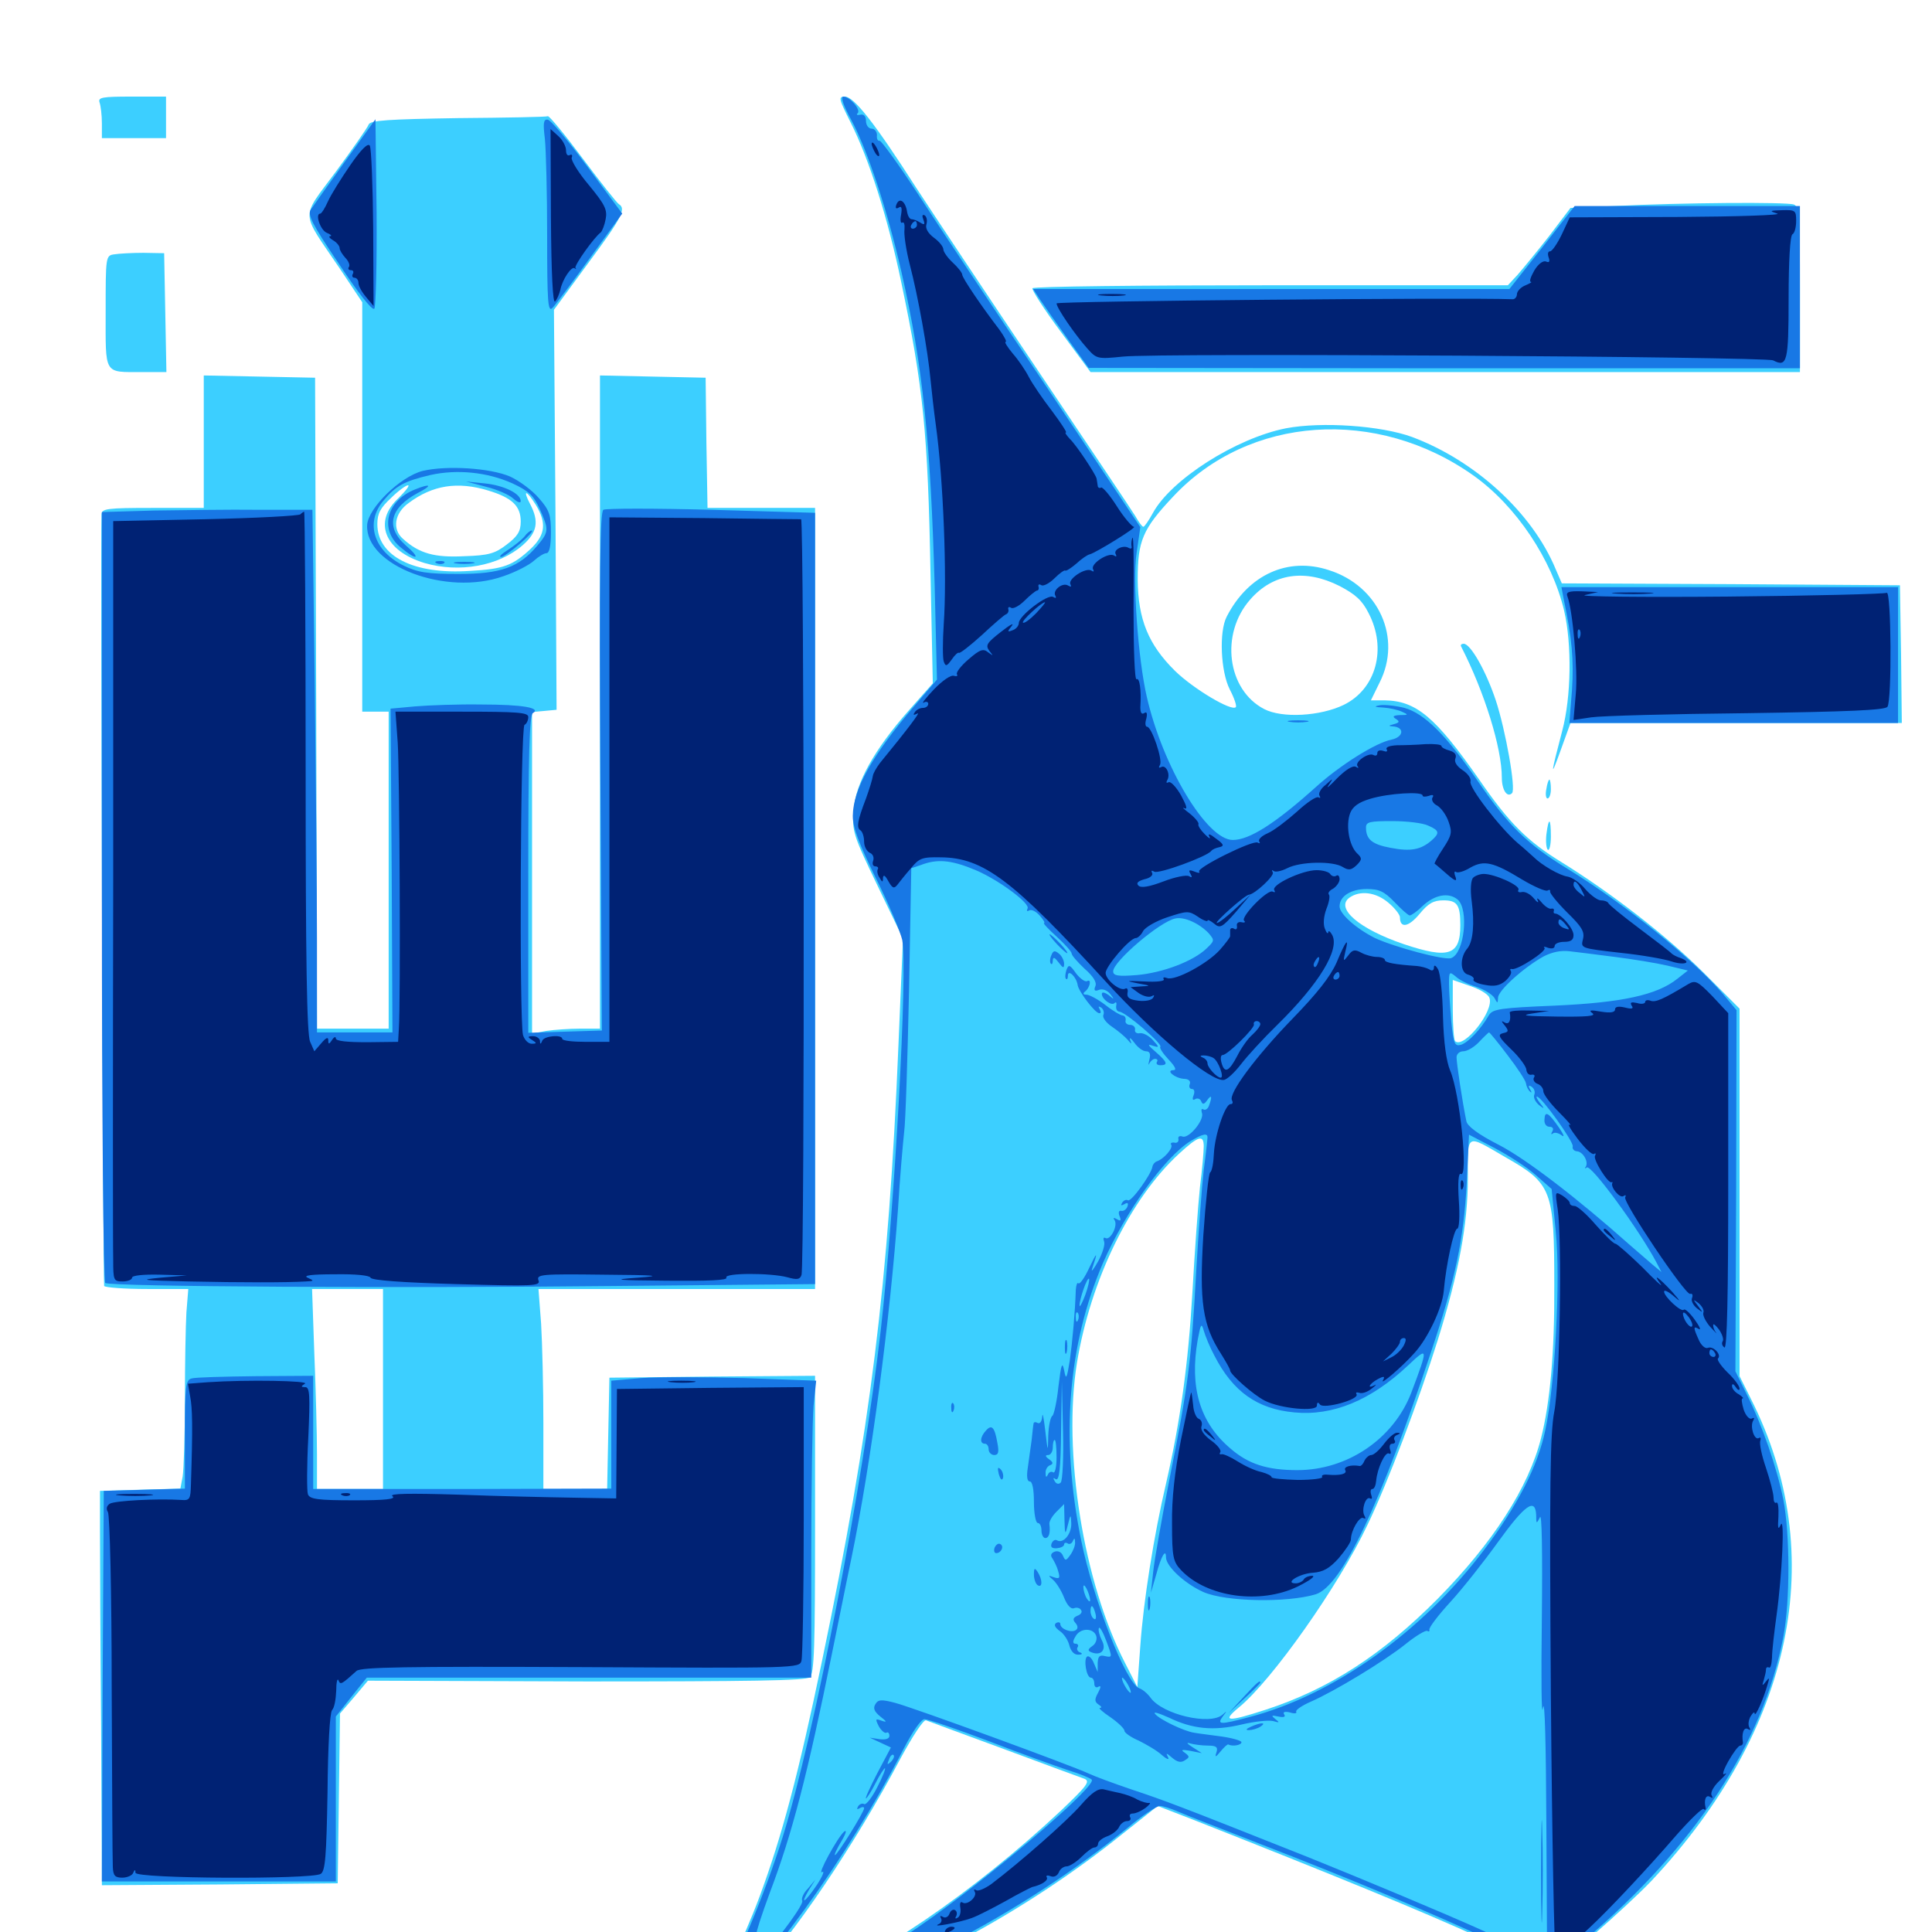 <svg xmlns="http://www.w3.org/2000/svg" viewBox="0 -1000 1000 1000">
	<path fill="#3ccfff" d="M51.562 -946.875C52.148 -945.117 52.734 -940.43 52.734 -936.133V-928.516H69.336H85.938V-939.258V-950H68.164C52.734 -950 50.586 -949.609 51.562 -946.875ZM440.234 -936.719C449.805 -917.773 459.57 -887.109 466.406 -854.297C477.93 -799.609 480.273 -776.172 481.641 -702.93L482.812 -646.289L470.703 -632.617C452.344 -611.914 442.773 -594.531 441.797 -580.469C441.016 -569.727 441.602 -567.773 454.102 -541.797L467.383 -514.258L465.039 -459.18C459.961 -335.547 450.586 -260.547 425.586 -140.82C413.281 -81.641 404.688 -49.414 393.164 -18.359C384.57 4.688 373.047 27.93 366.016 36.133C353.516 50.977 372.07 41.406 388.672 24.609C410.352 2.344 442.188 -44.727 466.211 -90.039C472.266 -101.172 477.93 -109.961 479.297 -109.57C480.469 -109.18 498.633 -102.344 519.531 -94.727C540.43 -86.914 559.18 -80.078 561.328 -79.297C564.453 -77.93 562.5 -75.586 549.219 -62.891C503.711 -20.312 451.562 15.234 414.648 28.516C407.812 31.055 402.344 33.789 402.344 34.57C402.344 37.109 406.25 36.719 423.438 33.203C465.234 24.805 530.469 -9.961 581.25 -50.977L599.219 -65.234L617.383 -58.203C688.281 -30.273 738.086 -9.961 766.797 3.32C785.156 11.914 801.367 18.75 802.734 18.75C805.664 18.75 841.406 -12.5 854.688 -26.367C928.32 -104.883 947.07 -195.312 906.25 -275.977L900.391 -287.695V-382.812V-477.93L881.445 -496.875C862.109 -516.016 834.375 -537.5 808.594 -553.516C790.43 -564.648 781.25 -573.828 765.625 -596.484C742.969 -628.906 733.008 -637.305 716.602 -637.5H709.57L714.062 -646.68C725.781 -669.727 713.672 -696.68 687.891 -704.883C666.602 -711.914 646.094 -702.539 634.961 -680.859C630.859 -673.047 631.836 -652.344 636.523 -643.164C638.867 -638.672 640.234 -634.57 639.648 -633.984C637.5 -631.641 617.578 -643.555 608.203 -652.734C594.336 -666.406 589.062 -679.492 588.867 -700C588.867 -720.117 591.406 -726.172 607.227 -742.969C646.484 -784.961 712.695 -789.453 762.891 -753.711C784.766 -738.086 803.32 -710.352 809.57 -683.984C813.672 -666.406 813.281 -639.258 808.594 -621.68C802.539 -598.633 802.344 -596.484 807.812 -611.719L812.891 -625.781H898.633H984.375L983.984 -661.523L983.398 -697.07L895.898 -697.656L808.398 -698.047L805.273 -705.273C793.164 -734.57 763.672 -761.523 730.859 -773.828C714.844 -779.688 684.18 -781.836 665.625 -778.32C639.844 -773.242 606.055 -751.758 596.68 -734.375C594.531 -730.469 592.383 -727.344 591.797 -727.344C591.211 -727.344 589.453 -729.688 587.695 -732.812C585.938 -735.742 563.086 -769.727 537.109 -808.398C511.133 -847.07 482.812 -889.648 474.023 -903.125C452.734 -936.328 441.992 -950 437.305 -950C433.789 -950 434.18 -948.828 440.234 -936.719ZM693.359 -696.68C701.562 -692.383 705.078 -689.258 708.398 -682.617C717.969 -664.258 712.305 -643.359 695.508 -635.156C683.398 -629.297 663.672 -628.125 654.297 -633.008C635.156 -642.969 631.445 -671.875 647.07 -689.648C658.984 -703.32 675.586 -705.664 693.359 -696.68ZM718.555 -532.812C721.875 -530.078 724.609 -526.562 724.609 -525.195C724.609 -519.336 729.102 -520.117 734.766 -526.953C739.258 -532.422 741.992 -533.984 747.07 -533.984C754.297 -533.984 755.859 -531.641 755.859 -521.094C755.859 -505.469 749.805 -503.516 726.562 -511.328C703.516 -519.141 691.016 -529.883 698.438 -535.352C703.906 -539.258 712.109 -538.281 718.555 -532.812ZM770.898 -483.594C773.633 -476.953 757.617 -456.836 753.125 -461.133C752.539 -461.914 751.953 -469.141 751.953 -477.539V-492.773L760.938 -489.648C765.82 -488.086 770.312 -485.352 770.898 -483.594ZM623.047 -406.641C623.047 -404.102 622.266 -394.727 621.094 -385.547C620.117 -376.367 618.359 -351.953 617.188 -331.055C615.039 -293.945 610.938 -264.258 603.516 -232.031C597.266 -205.469 591.797 -170.898 590.234 -148.242L588.672 -126.758L582.422 -139.062C560.742 -180.859 550 -248.633 557.422 -294.531C564.453 -337.5 584.961 -379.492 610.156 -402.734C620.312 -412.109 623.047 -412.891 623.047 -406.641ZM779.297 -400.977C803.32 -387.305 804.492 -383.984 804.492 -334.766C804.688 -300 802.344 -274.219 797.656 -255.664C791.211 -230.078 772.656 -201.367 744.141 -172.461C715.43 -143.555 688.086 -125.781 655.078 -115.039C635.156 -108.594 632.227 -108.789 641.211 -116.211C658.398 -130.273 692.969 -179.297 707.812 -210.742C718.359 -232.617 734.375 -275.195 744.141 -306.25C755.078 -341.406 759.766 -366.406 759.766 -390.234C759.766 -413.867 758.398 -413.086 779.297 -400.977ZM237.109 -938.867C200.781 -938.281 191.602 -937.695 190.82 -935.547C190.234 -933.984 182.617 -923.047 173.828 -911.133C155.469 -886.328 155.273 -891.406 175.781 -861.133L187.5 -843.555V-775.195V-669.336V-631.641H194.336H201.172V-549.609V-467.578H182.617H164.062L163.672 -636.133L163.086 -804.492L134.375 -805.078L105.469 -805.664V-771.289V-737.109H79.102C55.273 -737.109 52.734 -736.719 52.539 -733.789C51.953 -717.578 53.32 -335.547 53.906 -334.375C54.492 -333.594 64.453 -332.812 76.172 -332.812H97.461L96.484 -320.703C96.094 -313.867 95.703 -293.555 95.703 -275.195C95.703 -257.031 95.117 -239.258 94.531 -235.742L93.359 -229.492L72.461 -228.906L51.758 -228.32V-207.422C51.758 -195.703 51.953 -149.805 52.344 -105.273L52.734 -24.219L113.867 -24.609L174.805 -25.195L175.391 -69.141L175.977 -113.086L183.203 -121.484L190.43 -130.078L303.516 -129.688C386.523 -129.688 417.188 -130.078 419.141 -131.836C421.484 -133.594 421.875 -147.461 421.875 -210.938V-287.891L368.75 -287.5L315.43 -286.914L314.844 -258.203L314.258 -229.297H297.852H281.25V-263.086C281.25 -281.836 280.664 -305.078 280.078 -314.844L278.711 -332.812H350.391H421.875V-534.961V-737.109H394.141H366.211L365.625 -770.898L365.234 -804.492L337.891 -805.078L310.547 -805.664V-636.523V-467.578H300.391C294.727 -467.578 286.719 -466.992 282.812 -466.406L275.391 -465.039V-548.242V-631.445L281.836 -632.031L288.086 -632.617L287.5 -736.133L286.719 -839.648L304.492 -863.867C321.875 -887.305 324.219 -891.992 320.312 -894.336C319.336 -894.922 310.938 -905.469 301.758 -917.773C292.578 -930.078 284.375 -940.039 283.594 -939.844C282.812 -939.453 261.914 -939.062 237.109 -938.867ZM243.75 -753.32C245.508 -753.906 243.555 -754.297 239.258 -754.102C234.961 -754.102 233.398 -753.711 235.938 -753.32C238.281 -752.93 241.797 -752.93 243.75 -753.32ZM225.977 -751.562C226.758 -752.148 225.586 -752.734 223.438 -752.539C221.289 -752.539 220.703 -751.953 222.266 -751.367C223.633 -750.781 225.391 -750.977 225.977 -751.562ZM257.227 -751.562C258.008 -752.148 256.836 -752.734 254.688 -752.539C252.539 -752.539 251.953 -751.953 253.516 -751.367C254.883 -750.781 256.641 -750.977 257.227 -751.562ZM206.25 -742.188C192.969 -729.883 199.023 -714.844 219.727 -708.594C237.695 -703.32 258.203 -707.031 270.508 -717.773C278.125 -724.414 279.102 -730.078 274.414 -739.062C270.312 -746.875 272.461 -746.484 277.344 -738.672C283.008 -729.297 282.227 -723.242 275 -716.211C265.43 -707.227 260.742 -705.469 243.164 -704.492C214.062 -702.539 195.312 -712.109 195.312 -728.711C195.312 -734.18 196.875 -737.109 202.344 -742.188C206.055 -745.898 210.156 -748.828 211.133 -748.828C212.305 -748.828 209.961 -745.898 206.25 -742.188ZM252.734 -746.094C265.039 -742.383 269.531 -738.086 269.531 -730.078C269.531 -725 267.969 -722.461 262.305 -718.164C256.25 -713.477 252.93 -712.5 240.234 -712.109C225 -711.328 216.992 -713.477 208.594 -721.094C202.93 -725.977 204.102 -734.375 211.523 -739.648C223.828 -748.828 236.719 -750.977 252.734 -746.094ZM198.242 -281.055V-229.297H181.25H164.062V-247.461C164.062 -257.227 163.477 -280.664 162.695 -299.219L161.523 -332.812H179.883H198.242ZM835.742 -893.359L812.891 -892.383L801.758 -877.734C795.508 -869.727 788.086 -860.742 785.547 -857.812L780.469 -852.344H658.008C590.625 -852.344 534.961 -851.758 534.375 -850.781C533.984 -850 540.43 -839.844 549.023 -828.32L564.453 -807.422H748.047H931.641V-850.195C931.641 -887.305 931.25 -893.164 928.516 -894.141C925 -895.508 869.922 -895.117 835.742 -893.359ZM59.18 -868.359C54.688 -867.773 54.688 -867.188 54.688 -838.672C54.688 -805.664 53.516 -807.422 73.438 -807.422H86.133L85.547 -838.281L84.961 -868.945L74.219 -869.141C68.359 -869.141 61.523 -868.75 59.18 -868.359ZM756.25 -665.43C768.359 -641.797 777.344 -612.891 777.344 -597.461C777.344 -591.211 780.078 -586.914 782.617 -589.453C784.766 -591.406 779.297 -622.07 774.219 -637.5C769.141 -652.734 761.133 -666.797 757.617 -666.797C756.445 -666.797 755.859 -666.211 756.25 -665.43ZM800.391 -591.602C799.805 -588.867 800.195 -586.719 800.977 -586.719C801.953 -586.719 802.734 -588.867 802.734 -591.602C802.734 -594.336 802.344 -596.484 801.953 -596.484C801.562 -596.484 800.781 -594.336 800.391 -591.602ZM800.391 -567.969C800 -564.258 800.391 -560.742 801.172 -560.156C801.953 -559.57 802.734 -562.695 802.734 -566.992C802.734 -576.953 801.562 -577.344 800.391 -567.969Z"/>
	<path fill="#1878e5" d="M440.625 -937.891C449.219 -921.875 459.375 -890.82 466.602 -859.18C477.734 -810.156 481.641 -771.875 483.789 -696.68L484.961 -648.242L473.242 -634.57C451.172 -608.789 441.602 -591.406 441.406 -577.734C441.406 -571.68 444.531 -563.477 453.32 -545.508C459.961 -532.227 466.016 -517.773 466.992 -513.477C469.922 -498.242 463.086 -374.805 455.859 -311.328C446.875 -232.422 421.68 -102.344 405.078 -49.023C395.898 -19.531 380.469 16.992 372.07 29.688L363.477 42.188L371.484 37.891C391.797 26.367 438.672 -38.086 467.773 -94.922C472.461 -103.906 476.758 -110.156 478.516 -110.156C480.273 -110.156 495.117 -105.078 511.719 -98.828C528.32 -92.383 546.875 -85.742 552.734 -83.789C558.594 -82.031 564.258 -79.688 565.039 -78.906C568.164 -76.172 520.117 -34.766 482.812 -7.812C461.523 7.422 445.117 16.797 421.094 27.148L403.32 34.57L415.039 33.398C453.906 29.492 528.711 -9.18 583.398 -53.711C591.016 -60.156 598.633 -65.234 600.391 -65.234C601.953 -65.234 606.25 -63.867 609.766 -62.305C613.281 -60.742 632.422 -53.32 651.953 -45.703C700 -27.148 741.211 -9.766 775 5.859L802.93 18.75L819.922 4.492C877.539 -44.531 912.5 -97.656 923.047 -152.734C926.562 -171.289 926.562 -205.469 923.047 -223.828C919.727 -240.234 912.109 -262.5 903.906 -278.711L898.242 -290.234L898.633 -383.594L898.828 -477.148L891.797 -485.547C875.781 -504.102 841.602 -531.641 811.523 -550.195C790.43 -563.086 781.055 -572.266 765.039 -595.508C748.438 -619.727 737.305 -630.664 726.953 -633.594C722.266 -634.766 716.602 -635.352 714.258 -634.961C710.938 -634.375 711.328 -633.984 715.82 -633.789C719.141 -633.594 723.438 -632.617 725.586 -631.641C729.102 -630.078 729.102 -629.883 724.609 -629.883C721.094 -629.688 720.508 -629.102 722.461 -627.93C724.609 -626.562 724.414 -625.977 721.484 -625.195C718.555 -624.414 718.555 -624.219 720.898 -624.023C727.148 -623.633 726.562 -618.555 720.312 -617.188C712.109 -615.625 693.555 -603.906 681.25 -592.773C659.961 -573.633 646.68 -565.234 638.086 -565.234C624.609 -565.234 601.758 -603.32 593.555 -639.453C589.062 -658.789 586.133 -699.609 588.281 -713.672L590.234 -727.148L541.797 -799.609C515.039 -839.258 484.961 -884.375 475 -899.805C465.039 -915.039 456.055 -927.344 455.273 -927.148C454.297 -926.953 453.711 -928.125 453.906 -930.078C453.906 -931.836 452.734 -933.398 451.172 -933.398C449.609 -933.398 448.242 -935.156 448.242 -937.305C448.242 -939.844 447.07 -941.016 445.312 -940.625C443.75 -940.234 442.969 -940.625 443.945 -941.406C445.703 -943.164 439.844 -950 436.523 -950C434.961 -950 436.523 -945.312 440.625 -937.891ZM733.008 -579.492C734.18 -580.078 732.812 -580.469 729.492 -580.469C726.367 -580.469 725.195 -580.078 727.148 -579.492C728.906 -579.102 731.641 -579.102 733.008 -579.492ZM741.602 -577.734C742.383 -578.32 741.211 -578.906 739.062 -578.711C736.914 -578.711 736.328 -578.125 737.891 -577.539C739.258 -576.953 741.016 -577.148 741.602 -577.734ZM739.258 -572.656C745.117 -570.117 745.312 -568.75 740.82 -564.844C735.352 -560.156 730.078 -559.18 719.922 -561.133C710.352 -562.891 707.031 -565.43 707.031 -571.68C707.031 -574.609 708.984 -575 720.703 -575C728.125 -575 736.523 -574.023 739.258 -572.656ZM505.469 -549.414C517.188 -544.336 533.594 -532.227 531.836 -529.688C531.25 -528.516 531.641 -528.125 532.617 -528.711C533.789 -529.492 536.133 -528.32 538.086 -526.172C540.039 -524.023 541.016 -522.266 540.43 -522.266C539.648 -522.266 542.578 -519.141 546.875 -515.234C551.172 -511.328 554.688 -507.422 554.688 -506.445C554.688 -505.469 557.812 -501.953 561.328 -498.633C565.82 -494.727 567.773 -491.602 566.992 -489.648C566.016 -487.305 566.602 -486.719 568.945 -487.695C570.703 -488.281 573.047 -487.5 574.609 -485.547C576.953 -482.617 576.758 -482.422 573.828 -484.961C571.875 -486.328 570.312 -486.719 570.312 -485.547C570.312 -482.812 575.391 -479.102 576.953 -480.859C577.734 -481.641 578.125 -480.859 577.734 -479.297C577.539 -477.734 578.125 -476.562 579.297 -476.367C582.422 -476.367 601.953 -459.57 600.586 -458.203C600 -457.617 601.953 -454.688 604.883 -451.562C608.203 -448.047 609.18 -446.094 607.422 -446.094C603.125 -446.094 608.008 -441.992 612.695 -441.602C615.234 -441.602 616.406 -440.43 615.82 -438.867C615.234 -437.5 615.82 -436.328 616.992 -436.328C618.164 -436.328 618.555 -434.961 617.773 -433.008C616.992 -431.055 617.383 -430.273 618.555 -431.055C619.727 -431.836 621.289 -431.25 621.68 -430.078C622.461 -428.125 623.242 -428.32 624.805 -430.469C627.148 -433.789 627.539 -432.422 625.781 -427.734C625.195 -425.977 623.828 -425.195 622.852 -425.781C621.875 -426.367 621.68 -425.586 622.07 -424.023C623.633 -420.508 615.43 -410.547 612.109 -411.719C610.547 -412.305 609.57 -411.719 609.961 -410.352C610.156 -408.984 609.18 -408.203 607.812 -408.594C606.25 -408.789 605.664 -408.203 606.25 -407.422C607.227 -405.664 602.344 -400 598.633 -398.828C597.656 -398.438 596.68 -397.266 596.484 -396.094C595.898 -392.188 585.547 -377.734 583.789 -378.711C583.008 -379.297 581.641 -378.711 580.859 -377.539C579.883 -375.977 580.273 -375.781 582.031 -376.758C583.594 -377.734 584.18 -377.344 583.594 -375.586C583.008 -374.023 581.641 -373.047 580.469 -373.242C579.102 -373.633 578.711 -372.461 579.492 -370.508C580.469 -368.164 580.078 -367.773 578.125 -368.945C576.367 -369.922 575.977 -369.727 576.953 -368.359C578.711 -365.43 574.609 -357.812 572.266 -359.18C571.094 -359.766 570.898 -358.984 571.484 -357.422C572.07 -355.859 570.703 -351.367 568.359 -347.07C566.016 -342.969 564.648 -341.211 565.234 -343.164C568.359 -352.344 567.969 -352.539 563.867 -343.945C561.523 -338.867 558.984 -335.156 558.203 -335.742C557.617 -336.523 557.031 -334.961 556.836 -332.422C556.445 -320.508 555.078 -305.469 553.711 -295.703C552.148 -286.133 551.758 -285.547 550.781 -290.82C549.805 -295.508 549.219 -293.75 547.852 -282.422C547.07 -274.609 545.508 -267.773 544.727 -267.188C543.75 -266.602 542.773 -262.109 542.578 -257.031C542.383 -248.047 542.383 -248.047 541.016 -259.57C540.234 -266.016 539.648 -269.336 539.453 -266.797C539.258 -264.258 538.281 -262.891 537.109 -263.477C536.133 -264.062 534.961 -264.062 534.961 -263.086C534.766 -262.305 534.375 -258.398 533.984 -254.688C533.398 -250.977 532.617 -244.531 532.031 -240.625C531.25 -235.742 531.641 -233.203 533.008 -233.203C534.375 -233.203 535.156 -229.102 535.156 -222.461C535.156 -216.602 536.133 -211.719 537.109 -211.719C538.281 -211.719 539.062 -209.961 539.062 -207.812C539.062 -205.664 540.039 -203.906 541.016 -203.906C542.969 -203.906 543.75 -206.641 543.164 -211.133C542.969 -212.5 544.531 -215.234 546.875 -217.578L550.781 -221.484L550.977 -213.281C551.172 -205.469 551.367 -205.273 552.734 -210.742C554.102 -216.406 554.297 -216.406 554.492 -211.523C554.688 -206.055 550.391 -200.781 547.07 -202.734C546.094 -203.32 544.922 -202.539 544.336 -201.172C543.555 -199.219 544.531 -198.438 547.07 -198.633C549.023 -198.828 550.781 -199.609 550.781 -200.586C550.781 -201.367 551.562 -201.758 552.539 -201.172C553.516 -200.391 554.883 -201.172 555.273 -202.344C556.055 -204.102 556.445 -203.906 556.445 -201.758C556.641 -200.195 555.469 -197.266 554.102 -195.312C551.758 -191.992 551.367 -191.992 550.195 -194.727C549.414 -196.68 547.656 -197.461 545.898 -196.875C543.945 -196.094 543.555 -194.922 544.727 -193.359C545.508 -192.188 547.07 -189.258 547.656 -186.914C548.828 -183.203 548.438 -182.617 545.508 -183.594C542.383 -184.766 542.383 -184.57 545.117 -182.227C546.875 -180.664 549.414 -176.562 550.781 -173.047C552.344 -169.141 554.297 -166.992 555.859 -167.578C557.227 -168.164 558.984 -167.773 559.57 -166.602C560.352 -165.625 559.375 -164.258 557.617 -163.672C555.469 -162.695 555.078 -161.719 556.641 -159.961C558.008 -158.398 558.008 -157.031 556.836 -156.25C554.492 -154.688 548.828 -156.836 548.828 -159.375C548.828 -160.352 547.852 -160.547 546.68 -159.961C545.312 -158.984 546.094 -157.617 548.438 -155.859C550.586 -154.492 552.93 -150.977 553.516 -148.242C554.297 -145.312 556.055 -143.359 558.203 -143.555C560.156 -143.555 560.547 -144.141 558.984 -144.727C557.812 -145.117 557.031 -146.484 557.812 -147.461C558.398 -148.438 557.812 -149.219 556.641 -149.219C555.273 -149.219 555.078 -150.391 556.641 -152.93C558.984 -157.422 565.82 -157.617 567.383 -153.32C567.969 -151.562 567.188 -149.219 565.43 -148.047C562.891 -146.289 562.891 -145.508 565.039 -144.727C570.117 -142.773 572.852 -146.289 570.312 -150.977C569.141 -153.32 568.359 -156.25 568.75 -157.227C569.141 -158.398 570.898 -155.273 572.656 -150.586C575.781 -142.188 575.781 -141.992 572.07 -142.773C569.141 -143.555 568.359 -142.773 568.164 -139.258V-134.57L566.211 -139.062C565.234 -141.602 563.672 -143.164 562.695 -142.578C560.742 -141.211 562.305 -131.641 564.648 -131.641C565.625 -131.641 566.406 -130.273 566.406 -128.516C566.406 -126.953 567.383 -126.172 568.555 -126.953C569.922 -127.734 569.922 -126.758 568.359 -123.828C566.406 -120.312 566.602 -119.141 568.555 -117.773C570.117 -116.797 570.508 -116.016 569.336 -116.016C568.359 -116.016 570.703 -113.867 574.805 -111.133C578.711 -108.398 582.031 -105.273 582.031 -104.102C582.031 -103.125 585.352 -100.781 589.453 -99.023C593.359 -97.07 598.828 -93.945 601.367 -91.602C604.102 -89.258 605.469 -88.867 604.492 -90.625C603.32 -92.773 603.711 -92.773 606.641 -90.234C609.375 -87.891 611.328 -87.5 613.281 -88.867C615.82 -90.43 615.82 -90.82 613.281 -92.773C610.938 -94.336 611.719 -94.531 616.211 -93.75L622.07 -92.578L617.188 -95.703C614.453 -97.461 613.867 -98.242 615.82 -97.656C617.773 -97.07 622.07 -96.484 625.195 -96.484C629.492 -96.484 630.469 -95.703 629.688 -93.164C628.711 -90.234 629.102 -90.234 631.836 -93.555C633.594 -95.703 635.352 -97.266 635.742 -97.07C637.891 -95.898 642.578 -96.68 642.578 -98.242C642.578 -99.023 637.891 -100.391 632.422 -101.172C626.758 -101.953 620.312 -102.734 618.164 -103.125C612.891 -103.906 600.195 -109.961 597.852 -112.891C596.68 -114.258 599.805 -113.281 605.078 -110.938C617.188 -105.078 628.125 -103.906 642.773 -107.422C649.414 -108.984 656.641 -109.766 658.984 -109.18C662.305 -108.203 662.5 -108.398 660.156 -110.156C657.812 -112.109 658.008 -112.305 661.719 -111.523C664.453 -110.938 665.625 -111.328 664.648 -112.695C663.867 -113.867 665.039 -114.258 667.578 -113.672C669.922 -112.891 671.484 -113.086 670.898 -114.062C670.508 -114.844 673.828 -117.188 678.32 -119.141C690.82 -124.609 716.602 -140.234 727.539 -149.023C732.812 -153.32 737.891 -156.25 738.672 -155.859C739.648 -155.273 740.039 -155.664 739.844 -156.445C739.453 -157.422 744.336 -163.867 750.781 -170.898C757.031 -177.734 768.164 -191.797 775.586 -202.148C789.258 -221.094 794.727 -225 795.117 -215.82C795.117 -211.133 795.312 -211.133 797.07 -214.648C798.047 -217.188 798.438 -197.461 798.047 -161.914C797.656 -130.859 797.852 -110.156 798.633 -116.016C799.609 -122.07 800.195 -96.094 800.391 -56.055L800.781 14.453L765.234 -1.758C745.508 -10.547 705.859 -27.148 676.758 -38.867C609.375 -65.625 603.711 -67.773 584.961 -74.023C576.367 -76.953 566.797 -80.469 563.477 -82.031C554.297 -86.328 473.047 -116.016 463.477 -118.555C456.25 -120.508 454.492 -120.312 453.125 -117.969C451.758 -115.82 452.539 -114.062 455.664 -111.523C459.18 -108.789 459.18 -108.398 456.25 -109.375C453.125 -110.547 452.93 -110.352 454.883 -106.445C456.25 -104.102 458.008 -102.734 458.789 -103.125C459.57 -103.711 460.352 -102.93 460.352 -101.562C460.352 -100 458.398 -99.414 455.273 -99.805L450.195 -100.586L455.664 -98.047L461.133 -95.508L454.102 -82.227C450.391 -75 447.656 -69.141 448.242 -69.141C448.633 -69.141 450.977 -72.656 453.125 -76.953C455.273 -81.25 457.617 -84.766 458.008 -84.766C458.594 -84.766 456.836 -80.273 454.102 -75C451.367 -69.531 448.242 -65.625 447.266 -66.211C446.289 -66.797 444.922 -66.211 444.141 -65.039C443.359 -63.477 443.555 -63.281 444.922 -64.062C446.289 -64.844 447.266 -64.844 447.266 -64.062C447.266 -62.109 433.398 -39.844 432.227 -39.844C431.641 -39.844 433.203 -43.164 435.547 -47.07C437.891 -50.977 438.477 -53.125 436.914 -51.953C433.398 -48.828 422.656 -29.102 425.586 -31.055C426.953 -31.836 425.781 -28.906 422.852 -24.414C416.797 -15.43 413.672 -13.281 418.75 -21.875L422.07 -27.148L418.164 -22.461C415.82 -20.117 414.648 -17.188 415.234 -16.211C416.602 -13.867 393.945 15.234 382.617 25.586C377.93 29.883 375.586 31.641 377.539 29.297C379.297 27.148 380.273 24.609 379.492 23.633C378.516 22.852 378.906 22.656 380.078 23.242C381.445 24.023 383.594 23.047 384.961 21.289C387.305 18.359 387.305 18.164 384.375 19.336C382.031 20.117 381.445 19.727 382.227 17.578C383.398 14.258 386.719 13.867 386.719 17.188C386.719 18.359 387.305 18.75 387.891 18.164C388.672 17.383 388.086 15.625 386.719 13.867C384.961 11.719 384.961 10.938 386.523 10.938C387.891 10.938 388.477 10.156 387.695 9.18C387.109 8.203 387.891 6.055 389.453 4.492C391.016 2.93 391.992 1.367 391.602 0.781C391.211 0.391 394.336 -9.18 398.438 -20.312C409.961 -50.586 417.969 -81.445 430.664 -144.336C433.594 -158.398 437.891 -180.273 440.625 -193.164C450.977 -243.164 460.742 -317.383 464.844 -374.805C465.82 -391.016 467.383 -408.594 467.969 -413.867C468.75 -419.336 469.727 -452.148 470.508 -487.109L471.68 -550.586L478.516 -552.93C486.328 -555.469 493.555 -554.492 505.469 -549.414ZM721.875 -533.008C725.391 -529.297 728.906 -526.172 729.688 -526.172C730.469 -526.172 733.594 -528.32 736.328 -531.055C742.578 -536.914 749.805 -538.281 754.492 -534.375C760.352 -529.297 758.008 -506.641 751.172 -504.102C747.852 -502.734 721.289 -509.961 711.719 -514.453C701.953 -519.336 693.359 -526.953 693.359 -530.859C693.359 -536.133 699.219 -539.844 707.422 -539.844C713.867 -539.844 716.406 -538.672 721.875 -533.008ZM625.586 -516.992C628.711 -513.281 628.711 -513.086 624.414 -508.984C617.383 -502.344 601.758 -496.484 588.477 -495.312C578.711 -494.531 576.172 -494.922 576.172 -497.266C576.172 -502.344 600.391 -523.047 608.398 -524.609C613.086 -525.586 620.703 -522.07 625.586 -516.992ZM835.938 -504.688C845.117 -503.516 857.227 -501.562 863.086 -500.195L873.633 -497.656L868.164 -493.359C857.617 -484.961 839.453 -481.055 804.883 -479.492C776.562 -478.32 772.656 -477.734 770.703 -474.609C766.406 -467.188 759.766 -460.156 756.055 -459.18C752.93 -458.398 752.344 -459.766 751.172 -471.289C750.586 -478.32 750 -487.109 750 -490.82C750 -497.07 750.195 -497.266 753.516 -494.531C755.273 -492.773 760.156 -490.43 764.062 -489.258C768.164 -487.891 772.266 -485.352 773.438 -483.594C775.195 -480.469 775.195 -480.469 775.391 -483.594C775.391 -487.305 788.672 -499.219 798.828 -504.883C803.32 -507.227 808.008 -508.203 812.5 -507.617C816.211 -507.227 826.758 -505.859 835.938 -504.688ZM780.273 -453.906C785.352 -447.266 789.648 -440.82 789.844 -439.258C790.039 -437.695 791.016 -435.742 791.992 -434.961C792.773 -434.18 792.969 -434.57 791.992 -436.133C790.82 -438.086 791.211 -438.477 792.773 -437.5C794.141 -436.523 794.727 -434.766 794.141 -433.398C793.555 -431.836 794.727 -429.688 796.484 -428.125C799.414 -425.781 799.609 -425.977 797.07 -429.102C795.703 -430.859 794.922 -432.422 795.508 -432.422C797.852 -432.422 814.453 -409.18 814.062 -406.641C813.672 -405.469 814.648 -404.297 816.016 -404.102C819.141 -404.102 822.266 -399.023 820.898 -396.289C820.117 -395.312 820.312 -394.922 821.289 -395.703C823.438 -397.656 848.828 -362.891 857.422 -346.484L859.961 -341.602L855.273 -345.508C852.734 -347.656 847.656 -352.148 843.75 -355.469C816.797 -379.492 789.844 -400.195 775.781 -407.422C765.039 -412.891 759.375 -417.188 758.984 -419.727C756.836 -430.078 753.906 -449.805 753.906 -452.734C753.906 -454.492 755.469 -455.859 757.422 -455.859C759.375 -455.859 763.086 -458.008 765.625 -460.742C768.164 -463.477 770.508 -465.625 770.703 -465.625C771.094 -465.625 775.391 -460.352 780.273 -453.906ZM625 -411.328C625 -410.547 624.219 -402.93 623.047 -394.336C622.07 -385.742 620.312 -362.109 619.141 -341.602C616.602 -295.508 615.039 -282.812 605.469 -235.156C601.367 -214.258 597.461 -192.188 596.875 -186.328L595.703 -175.586L598.438 -184.961C600.977 -194.531 603.516 -198.828 603.516 -193.945C603.516 -189.258 613.281 -180.273 622.852 -175.977C634.375 -170.898 666.211 -170.312 681.055 -174.805C694.531 -179.102 714.453 -221.094 740.82 -300.586C753.32 -337.891 757.617 -358.594 759.18 -387.891L760.352 -412.695L773.828 -405.664C781.25 -401.758 790.82 -395.508 795.117 -391.602L803.125 -384.57L805.273 -362.5C807.812 -337.305 804.883 -282.812 799.805 -259.57C795.898 -241.016 785.547 -220.898 768.359 -198.047C736.133 -155.273 690.039 -122.461 646.289 -111.133C631.445 -107.227 629.688 -107.227 633.008 -111.719C635.156 -114.453 635.156 -114.648 632.812 -112.5C626.367 -106.836 601.758 -112.5 595.508 -121.289C593.945 -123.438 591.406 -125.586 589.648 -126.172C582.812 -128.711 565.82 -172.07 559.57 -202.93C548.828 -255.664 552.734 -304.102 570.898 -346.289C582.422 -372.656 602.734 -400.977 616.211 -409.375C622.461 -413.086 625 -413.672 625 -411.328ZM561.719 -329.688C560.156 -325.586 558.789 -323.047 558.789 -324.219C558.594 -327.148 562.695 -339.062 563.672 -338.086C564.062 -337.695 563.281 -333.984 561.719 -329.688ZM558.008 -316.797C557.422 -315.234 556.836 -315.82 556.836 -317.969C556.641 -320.117 557.227 -321.289 557.812 -320.508C558.398 -319.922 558.594 -318.164 558.008 -316.797ZM628.516 -298.438C638.086 -279.688 650.781 -270.703 669.922 -268.945C689.844 -266.992 709.57 -275.195 728.711 -293.164C739.258 -303.125 739.453 -302.93 730.469 -279.102C721.289 -255.273 697.461 -239.062 671.484 -239.062C655.859 -239.062 646.094 -242.188 636.719 -250.391C621.094 -263.672 615.625 -281.836 619.922 -306.445C621.484 -314.844 621.875 -315.43 623.047 -311.328C623.828 -308.594 626.172 -302.734 628.516 -298.438ZM549.023 -232.617C548.047 -231.641 546.68 -231.836 545.898 -233.398C544.922 -234.961 545.117 -235.352 546.484 -234.375C548.242 -233.398 549.023 -239.844 549.219 -258.984L549.609 -284.961L550.195 -259.766C550.586 -245.898 550 -233.594 549.023 -232.617ZM546.875 -245.703C546.875 -240.82 546.094 -237.305 545.117 -237.891C544.141 -238.672 542.773 -237.891 542.383 -236.719C541.602 -235.156 541.211 -235.352 541.211 -237.5C541.016 -239.258 542.188 -241.211 543.555 -241.602C545.312 -242.383 545.117 -243.164 542.969 -244.727C541.016 -246.094 540.82 -246.875 542.578 -246.875C543.75 -246.875 544.922 -248.633 544.922 -250.781C544.922 -252.93 545.312 -254.688 545.898 -254.688C546.484 -254.688 546.875 -250.586 546.875 -245.703ZM558.008 -191.797C558.594 -193.164 558.398 -194.922 557.812 -195.508C557.227 -196.289 556.641 -195.117 556.836 -192.969C556.836 -190.82 557.422 -190.234 558.008 -191.797ZM564.258 -171.68C564.258 -170.703 563.477 -171.094 562.5 -172.656C561.523 -174.219 560.742 -176.953 560.742 -178.516C560.742 -181.641 564.062 -175.391 564.258 -171.68ZM566.992 -164.844C567.578 -162.695 567.188 -161.328 566.211 -162.109C565.234 -162.695 564.453 -164.453 564.453 -166.016C564.453 -169.922 565.82 -169.336 566.992 -164.844ZM583.984 -127.734C585.156 -125.586 585.547 -123.828 585.156 -123.828C584.57 -123.828 583.203 -125.586 582.031 -127.734C580.859 -129.883 580.469 -131.641 580.859 -131.641C581.445 -131.641 582.812 -129.883 583.984 -127.734ZM595.703 -111.133C591.992 -115.43 588.086 -119.922 587.109 -120.898C586.133 -122.07 586.328 -121.094 587.5 -118.945C588.672 -116.797 592.383 -112.5 596.094 -109.18L602.539 -103.32ZM466.797 -112.109C465.234 -113.086 462.5 -113.867 460.938 -113.867C458.984 -113.867 459.375 -113.281 461.914 -112.109C467.188 -109.766 470.312 -109.766 466.797 -112.109ZM461.133 -88.086C459.18 -86.328 458.984 -86.523 460.156 -89.258C460.742 -91.211 461.914 -92.188 462.5 -91.602C463.086 -91.016 462.5 -89.453 461.133 -88.086ZM546.875 -511.523C549.414 -508.789 551.953 -506.641 552.344 -506.641C552.93 -506.641 551.367 -508.789 548.828 -511.523C546.289 -514.258 543.75 -516.406 543.359 -516.406C542.773 -516.406 544.336 -514.258 546.875 -511.523ZM544.141 -505.469C543.359 -503.711 543.359 -501.758 543.945 -501.172C544.531 -500.586 544.922 -501.367 544.922 -502.93C545.117 -504.883 545.898 -504.492 547.852 -501.953C550.195 -498.828 550.781 -498.633 550.781 -501.172C550.781 -502.734 549.609 -505.273 548.047 -506.445C545.898 -508.203 545.117 -508.008 544.141 -505.469ZM551.953 -497.852C551.367 -495.898 551.172 -493.945 551.758 -493.359C552.344 -492.773 552.734 -493.555 552.734 -494.922C552.734 -498.633 557.227 -494.336 557.812 -490.039C558.398 -486.719 566.797 -475.586 568.945 -475.586C569.922 -475.391 569.922 -476.367 569.141 -477.734C568.359 -479.102 568.555 -479.297 569.922 -478.516C571.094 -477.734 571.68 -475.977 571.094 -474.609C570.508 -473.242 572.656 -470.508 575.586 -468.555C578.516 -466.602 582.227 -463.477 583.594 -461.914C585.742 -459.375 585.938 -459.375 584.961 -461.719C584.375 -463.281 585.352 -462.695 587.109 -460.352C588.867 -457.812 591.602 -455.859 593.164 -455.859C595.117 -455.859 595.703 -454.492 594.922 -451.562C594.336 -449.023 594.336 -448.242 594.922 -449.609C595.508 -450.781 596.875 -451.953 597.852 -451.953C599.023 -451.953 599.414 -451.172 598.828 -450.391C598.242 -449.414 599.023 -448.633 600.586 -448.633C604.688 -448.633 604.297 -450.195 598.242 -455.469C594.141 -458.984 593.75 -459.766 596.484 -458.789C600.195 -457.617 600.195 -457.812 596.68 -461.719C594.727 -463.867 591.797 -465.43 590.039 -465.234C588.281 -464.844 587.109 -465.82 587.5 -467.188C587.695 -468.359 586.523 -469.531 584.961 -469.531C583.398 -469.531 582.227 -470.508 582.617 -471.875C582.812 -473.242 582.227 -474.219 581.055 -474.414C580.078 -474.414 575.977 -476.758 572.07 -479.883C568.164 -482.812 563.867 -485.156 562.305 -485.156C560.742 -485.156 560.352 -485.742 561.523 -486.719C564.062 -488.477 565.234 -493.555 562.695 -492.188C561.719 -491.602 559.18 -493.359 557.031 -496.094C553.711 -500.781 553.125 -500.977 551.953 -497.852ZM551.172 -302.539C551.172 -299.414 551.562 -298.242 552.148 -300.195C552.539 -301.953 552.539 -304.688 552.148 -306.055C551.562 -307.227 551.172 -305.859 551.172 -302.539ZM492.383 -271.094C492.383 -268.945 492.969 -268.359 493.555 -269.922C494.141 -271.289 493.945 -273.047 493.359 -273.633C492.773 -274.414 492.188 -273.242 492.383 -271.094ZM510.352 -259.57C507.227 -256.25 507.031 -252.734 509.766 -252.734C510.938 -252.734 511.719 -251.367 511.719 -249.805C511.719 -248.242 513.086 -246.875 514.648 -246.875C516.797 -246.875 517.188 -248.438 516.211 -253.32C514.844 -261.328 513.281 -262.891 510.352 -259.57ZM516.992 -236.914C517.773 -234.375 518.555 -233.398 519.141 -234.961C519.531 -236.328 518.945 -238.477 517.969 -239.453C516.406 -241.016 516.211 -240.234 516.992 -236.914ZM514.844 -199.023C514.258 -197.461 514.648 -196.094 515.625 -196.094C518.164 -196.094 519.922 -199.609 517.773 -200.781C516.797 -201.367 515.625 -200.586 514.844 -199.023ZM535.156 -184.961C535.156 -182.617 536.133 -180.078 537.109 -179.492C539.648 -177.93 539.648 -182.422 537.109 -186.328C535.547 -188.672 535.156 -188.477 535.156 -184.961ZM647.461 -106.25C644.922 -105.078 644.531 -104.492 646.484 -104.492C648.047 -104.492 650.781 -105.273 652.344 -106.25C655.859 -108.594 652.734 -108.594 647.461 -106.25ZM797.656 -31.055C797.656 -7.422 798.047 1.953 798.242 -10.156C798.633 -22.266 798.633 -41.602 798.242 -53.125C798.047 -64.648 797.656 -54.688 797.656 -31.055ZM799.414 -420.508C799.219 -418.359 800.391 -416.797 801.953 -416.797C803.711 -416.797 804.297 -415.82 803.516 -414.453C802.734 -413.086 802.734 -412.5 803.711 -413.281C804.492 -414.062 806.641 -413.672 808.398 -412.305C809.961 -411.133 809.375 -412.695 807.031 -416.211C801.367 -424.414 799.609 -425.195 799.414 -420.508ZM594.141 -169.727C594.141 -166.602 594.531 -165.43 595.117 -167.383C595.508 -169.141 595.508 -171.875 595.117 -173.242C594.531 -174.414 594.141 -173.047 594.141 -169.727ZM643.555 -121.484L635.742 -113.086L644.141 -120.898C648.633 -125 652.344 -128.711 652.344 -129.102C652.344 -130.664 650.586 -129.102 643.555 -121.484ZM178.711 -916.602C170.117 -904.688 162.109 -893.359 160.938 -891.602C158.984 -889.062 161.523 -883.984 175.391 -863.477C184.961 -849.023 192.578 -839.062 193.75 -840.234C194.531 -841.016 195.117 -863.477 194.922 -890.039L194.336 -938.281ZM282.031 -928.125C282.617 -922.461 283.203 -899.805 283.203 -877.734C283.203 -843.359 283.594 -838.281 285.938 -840.625C287.5 -842.188 296.289 -853.906 305.469 -866.602L322.07 -889.453L304.102 -913.672C294.141 -927.148 284.961 -938.086 283.398 -938.086C281.25 -938.281 281.055 -936.133 282.031 -928.125ZM798.242 -871.875L781.25 -850.391H658.008H534.766L538.477 -844.727C540.43 -841.797 546.875 -832.617 552.734 -824.414L563.477 -809.57L747.656 -809.375H931.641V-851.367V-893.359H873.438H815.039ZM218.75 -756.25C207.227 -753.32 190.625 -737.109 190.039 -728.32C188.867 -707.227 231.055 -691.211 260.547 -701.758C266.992 -703.906 274.023 -707.617 276.367 -709.766C278.711 -711.914 281.641 -713.672 282.812 -713.672C284.375 -713.672 285.156 -717.383 285.156 -724.414C285.156 -733.594 284.375 -735.938 278.906 -742.188C275.391 -746.289 268.75 -751.172 264.062 -753.32C253.711 -757.812 231.055 -759.18 218.75 -756.25ZM265.234 -749.805C273.633 -745.898 276.172 -743.555 279.297 -736.719C284.18 -725.781 284.18 -724.805 278.125 -717.578C268.555 -706.25 259.18 -702.93 237.305 -702.93C221.094 -702.93 216.211 -703.711 208.984 -707.227C193.359 -714.844 188.867 -729.492 198.438 -740.82C204.883 -748.633 209.375 -750.977 222.656 -754.102C236.523 -757.227 252.148 -755.664 265.234 -749.805ZM251.562 -748.047C257.227 -746.68 263.477 -743.945 265.625 -741.992C267.773 -740.039 269.531 -739.453 269.531 -740.625C269.531 -744.531 260.742 -748.828 250.781 -749.805L241.211 -750.781ZM214.844 -746.68C200 -740.82 196.289 -725.977 207.227 -716.797C215.82 -709.57 218.359 -710.547 209.961 -717.773C199.414 -727.148 201.758 -737.109 216.406 -744.922C224.023 -748.828 223.047 -750 214.844 -746.68ZM271.289 -722.07C269.727 -720.312 266.016 -717.383 262.695 -715.234C259.57 -713.281 258.008 -711.719 259.375 -711.719C261.719 -711.719 277.539 -725.195 275.195 -725.391C274.414 -725.391 272.656 -724.023 271.289 -722.07ZM226.172 -708.398C224.609 -708.984 225.195 -709.57 227.344 -709.57C229.492 -709.766 230.664 -709.18 229.883 -708.594C229.297 -708.008 227.539 -707.812 226.172 -708.398ZM235.938 -708.398C233.398 -708.789 235.352 -709.18 240.234 -709.18C245.117 -709.18 247.07 -708.789 244.727 -708.398C242.188 -708.008 238.281 -708.008 235.938 -708.398ZM79.688 -735.742L52.734 -734.961V-535.938C52.734 -421.094 53.516 -336.523 54.492 -335.938C57.422 -333.984 208.008 -333.203 317.969 -334.375L421.875 -335.352V-534.961V-734.57L368.359 -736.133C338.867 -736.914 313.672 -736.914 312.305 -736.133C310.547 -734.961 310.156 -703.906 310.742 -600.586L311.523 -466.602L292.578 -466.016L273.438 -465.43V-547.461C273.438 -608.594 274.023 -629.883 275.781 -630.859C280.273 -633.594 270.703 -635.352 249.023 -635.352C237.305 -635.547 221.875 -634.961 214.844 -634.375L202.148 -633.203L202.734 -549.414L203.125 -465.625H183.594H164.062V-513.086C164.062 -539.062 163.477 -600 162.891 -648.242L161.719 -736.133H133.984C118.945 -736.328 94.336 -735.938 79.688 -735.742ZM809.375 -689.844C813.672 -669.727 814.648 -658.203 813.672 -642.969L812.305 -625.781H897.461H982.422V-660.938V-696.094H895.312H808.203ZM667.578 -626.367C665.039 -626.758 666.992 -627.148 671.875 -627.148C676.758 -627.148 678.711 -626.758 676.367 -626.367C673.828 -625.977 669.922 -625.977 667.578 -626.367ZM99.219 -286.523C96.094 -285.742 95.703 -282.617 95.703 -257.617V-229.492L74.805 -228.906L53.711 -228.32L53.125 -127.344L52.734 -26.172H113.281H173.828V-68.945V-111.523L181.836 -121.68L189.844 -131.641H304.883H419.922V-195.703C419.922 -230.859 420.508 -265.43 421.094 -272.461L422.461 -285.352L385.156 -286.719C364.453 -287.305 340.625 -287.305 332.031 -286.719L316.406 -285.352V-257.422V-229.492L239.258 -229.297H162.109V-258.594V-287.891L132.422 -287.695C116.016 -287.5 100.977 -287.109 99.219 -286.523Z"/>
	<path fill="#002274" d="M285.156 -887.5C285.352 -858.594 286.133 -842.773 287.305 -843.945C288.281 -844.922 289.453 -847.656 290.039 -850C291.016 -855.273 295.898 -862.5 297.461 -861.133C298.242 -860.547 298.438 -860.742 297.852 -861.328C297.07 -862.5 307.617 -877.344 310.938 -879.688C311.719 -880.469 312.891 -883.398 313.477 -886.523C314.453 -891.406 313.086 -894.141 304.883 -904.102C299.414 -910.547 295.508 -916.992 295.898 -918.359C296.484 -919.727 295.898 -920.312 294.922 -919.727C293.75 -919.141 292.969 -920.117 292.969 -922.266C292.969 -924.219 291.211 -927.539 289.062 -929.492L284.961 -933.203ZM181.25 -914.453C176.562 -907.617 171.289 -899.219 169.727 -895.703C168.164 -892.188 166.406 -889.453 165.82 -889.453C162.891 -889.453 165.82 -880.859 169.141 -879.492C171.094 -878.711 172.07 -877.93 170.898 -877.734C169.922 -877.734 170.508 -876.758 172.461 -875.586C174.219 -874.609 175.781 -872.656 175.781 -871.68C175.781 -870.508 177.148 -868.359 178.711 -866.602C180.273 -865.039 181.25 -862.891 180.664 -861.914C179.883 -860.938 180.469 -860.156 181.641 -860.156C182.812 -860.156 183.203 -859.375 182.617 -858.203C182.031 -857.227 182.422 -856.25 183.398 -856.25C184.57 -856.25 185.547 -855.078 185.547 -853.516C185.547 -851.953 187.305 -848.828 189.453 -846.289L193.359 -841.602L193.164 -881.836C192.969 -904.102 192.188 -923.242 191.406 -924.609C190.43 -926.172 186.914 -922.656 181.25 -914.453ZM451.172 -925.586C451.172 -924.609 452.148 -922.266 453.125 -920.703C454.102 -919.141 455.078 -918.75 455.078 -919.727C455.078 -920.898 454.102 -923.047 453.125 -924.609C452.148 -926.172 451.172 -926.758 451.172 -925.586ZM464.062 -894.336C463.281 -892.383 463.672 -891.602 465.234 -892.578C466.602 -893.555 466.992 -892.383 466.406 -888.867C465.82 -885.938 466.211 -884.18 466.992 -884.766C467.969 -885.352 468.359 -883.789 468.164 -881.25C467.773 -878.906 468.945 -870.703 470.898 -863.086C475.195 -846.68 480.273 -818.359 481.641 -803.516C482.227 -797.656 483.398 -787.109 484.375 -780.078C488.281 -751.953 490.234 -701.758 488.477 -676.953C487.891 -667.969 487.891 -659.375 488.477 -657.617C489.453 -654.883 490.039 -655.078 492.578 -658.594C494.141 -660.938 495.898 -662.5 496.289 -662.109C496.68 -661.523 502.148 -665.82 508.203 -671.289C514.258 -676.953 519.922 -681.836 520.703 -682.031C521.68 -682.422 522.266 -683.594 521.875 -684.766C521.68 -685.742 522.266 -686.133 523.438 -685.352C524.414 -684.766 527.539 -686.328 530.273 -689.062C533.008 -691.797 535.938 -694.141 536.719 -694.336C537.5 -694.336 537.891 -695.312 537.5 -696.484C537.305 -697.461 537.891 -697.852 539.062 -697.07C540.039 -696.484 543.164 -698.047 545.703 -700.586C548.438 -703.32 550.977 -705.078 551.367 -704.688C551.758 -704.297 554.297 -705.859 557.031 -708.203C559.766 -710.742 562.891 -712.891 564.062 -713.086C567.188 -713.867 589.062 -727.344 586.914 -727.344C585.938 -727.344 581.836 -732.031 578.125 -737.891C574.414 -743.75 570.703 -748.047 569.922 -747.656C569.141 -747.07 568.164 -747.656 568.164 -748.633C567.969 -749.805 567.773 -751.367 567.578 -752.344C566.992 -754.688 557.227 -769.531 553.711 -772.852C551.953 -774.805 550.977 -776.172 551.758 -776.172C552.344 -776.172 549.023 -781.25 544.336 -787.5C539.648 -793.555 534.375 -801.367 532.617 -804.688C530.859 -808.203 527.148 -813.672 524.219 -816.992C521.484 -820.312 519.727 -823.047 520.508 -823.047C521.289 -823.047 519.727 -825.977 517.188 -829.492C507.617 -841.992 498.047 -856.25 498.047 -857.812C498.047 -858.789 495.898 -861.523 493.164 -864.062C490.43 -866.602 488.281 -869.727 488.281 -870.898C488.281 -872.266 486.133 -875 483.398 -876.953C480.273 -879.297 478.906 -881.836 479.492 -883.789C480.078 -885.742 479.688 -887.695 478.711 -888.477C477.344 -889.258 477.148 -888.281 477.93 -886.328C478.906 -883.789 478.516 -883.398 476.367 -884.766C474.805 -885.742 472.852 -886.523 471.875 -886.523C470.898 -886.523 469.922 -888.086 469.531 -890.234C468.75 -895.703 465.625 -898.047 464.062 -894.336ZM474.609 -883.594C474.609 -882.617 473.633 -881.641 472.461 -881.641C471.484 -881.641 471.094 -882.617 471.68 -883.594C472.266 -884.766 473.242 -885.547 473.828 -885.547C474.219 -885.547 474.609 -884.766 474.609 -883.594ZM919.922 -889.453C922.656 -888.672 899.805 -887.891 868.75 -887.695L812.5 -887.5L808.398 -878.711C806.055 -873.828 803.32 -869.922 802.344 -869.922C801.172 -869.922 800.977 -868.555 801.562 -866.797C802.344 -864.648 801.953 -863.867 800.195 -864.648C798.633 -865.234 796.094 -863.281 794.141 -859.961C792.383 -856.836 791.406 -854.297 792.383 -854.102C793.164 -854.102 791.992 -853.32 789.648 -852.344C787.109 -851.367 785.156 -849.219 785.156 -847.656C785.156 -846.289 783.984 -844.922 782.812 -845.117C757.227 -846.094 546.875 -844.141 546.875 -842.969C546.875 -840.625 556.445 -826.758 562.695 -819.727C567.578 -814.258 567.969 -814.062 581.25 -815.43C599.609 -817.383 913.672 -815.43 917.773 -813.477C925 -809.766 925.781 -812.5 925.781 -845.508C925.781 -864.844 926.562 -877.93 927.734 -878.711C928.906 -879.297 929.688 -882.422 929.688 -885.742C929.688 -891.016 929.297 -891.406 922.461 -891.211C915.82 -891.016 915.625 -890.82 919.922 -889.453ZM927.148 -885.156C927.734 -886.523 927.539 -888.281 926.953 -888.867C926.367 -889.648 925.781 -888.477 925.977 -886.328C925.977 -884.18 926.562 -883.594 927.148 -885.156ZM569.922 -847.07C566.406 -847.461 568.75 -847.852 575.195 -847.852C581.641 -847.852 584.57 -847.461 581.641 -847.07C578.711 -846.68 573.438 -846.68 569.922 -847.07ZM155.469 -733.789C154.688 -733.008 132.617 -731.836 106.445 -731.25L58.594 -730.273V-544.727C58.398 -442.773 58.398 -354.102 58.594 -348.047C58.594 -337.305 58.789 -336.719 63.477 -336.719C66.211 -336.719 68.359 -337.695 68.359 -338.672C68.359 -339.844 74.219 -340.43 82.617 -340.234L96.68 -339.844L83.008 -338.672C71.289 -337.5 73.438 -337.305 97.656 -336.719C125.586 -336.133 148.633 -336.133 158.203 -336.719C162.695 -336.914 162.695 -337.109 159.18 -338.672C156.641 -339.844 161.328 -340.43 173.242 -340.43C183.984 -340.625 191.406 -339.844 191.797 -338.672C192.188 -337.305 208.789 -336.133 236.133 -335.352C276.562 -334.18 279.883 -334.375 278.711 -337.305C277.539 -340.43 280.469 -340.625 312.109 -340.234C340.039 -340.039 343.555 -339.648 330.078 -338.672C316.016 -337.695 318.359 -337.305 345.312 -337.109C366.211 -336.914 376.758 -337.305 375.977 -338.672C374.414 -341.211 399.023 -341.211 407.617 -338.867C412.5 -337.5 414.062 -337.695 414.844 -340.039C416.602 -344.336 416.211 -731.25 414.648 -731.25C413.672 -731.25 391.211 -731.445 364.258 -731.836L315.43 -732.227V-596.484V-460.742H303.32C296.484 -460.742 291.016 -461.328 291.016 -462.305C291.016 -464.648 281.641 -463.867 280.664 -461.328C279.883 -459.375 279.492 -459.375 279.492 -461.328C279.297 -462.5 277.734 -463.672 275.977 -463.672C273.047 -463.672 272.852 -463.281 275.391 -461.719C277.93 -460.156 277.93 -459.766 275.195 -459.766C273.438 -459.766 271.484 -461.719 270.703 -464.258C268.75 -471.875 269.336 -623.438 271.484 -624.805C272.656 -625.391 273.438 -627.344 273.438 -628.906C273.438 -631.25 267.773 -631.641 239.062 -631.641H204.688L205.859 -615.625C206.836 -600 207.422 -481.445 206.445 -467.578L206.055 -460.742L190.039 -460.547C179.688 -460.547 173.828 -461.133 173.828 -462.5C173.828 -463.672 172.852 -463.281 171.875 -461.719C170.312 -459.375 169.922 -459.375 169.922 -461.523C169.922 -463.477 168.75 -462.891 166.406 -460.156L162.695 -455.859L160.547 -460.742C158.789 -464.258 158.203 -504.102 158.203 -600.391C158.203 -674.609 157.812 -735.156 157.422 -735.156C157.227 -735.156 156.25 -734.57 155.469 -733.789ZM288.477 -460.547C289.258 -461.133 288.086 -461.719 285.938 -461.523C283.789 -461.523 283.203 -460.938 284.766 -460.352C286.133 -459.766 287.891 -459.961 288.477 -460.547ZM270.898 -341.406C271.68 -341.992 270.508 -342.578 268.359 -342.383C266.211 -342.383 265.625 -341.797 267.188 -341.211C268.555 -340.625 270.312 -340.82 270.898 -341.406ZM371.68 -339.258C372.852 -339.844 371.875 -340.234 369.141 -340.234C366.406 -340.234 365.43 -339.844 366.797 -339.258C367.969 -338.867 370.312 -338.867 371.68 -339.258ZM585.742 -720.117C585.547 -719.141 585.547 -717.773 585.742 -716.992C585.938 -716.016 585.156 -715.82 584.18 -716.406C581.445 -718.164 575.977 -715.43 577.539 -713.086C578.125 -711.914 577.734 -711.719 576.562 -712.5C573.633 -714.258 564.062 -708.008 565.82 -705.273C566.406 -704.102 566.016 -703.906 564.844 -704.688C561.914 -706.445 552.344 -700.195 554.102 -697.461C554.688 -696.289 554.297 -696.094 552.93 -696.875C550 -698.828 544.531 -694.336 546.289 -691.602C546.875 -690.43 546.484 -690.234 545.117 -691.016C542.383 -692.773 527.344 -681.25 527.344 -677.539C527.344 -676.172 525.977 -674.414 524.219 -673.828C521.289 -672.656 521.289 -673.047 523.633 -675.977C525.195 -677.93 522.656 -676.562 517.969 -672.852C510.742 -667.188 509.961 -666.016 512.109 -663.086C514.258 -660.352 514.258 -660.352 511.523 -662.305C508.984 -664.453 507.227 -663.867 501.367 -658.789C497.461 -655.469 494.727 -651.953 495.312 -650.977C495.898 -650 495.117 -649.805 493.75 -650.195C492.188 -650.781 487.695 -647.656 483.398 -643.164C479.102 -638.672 476.758 -635.547 478.125 -636.328C479.297 -637.109 480.469 -636.719 480.469 -635.742C480.469 -634.57 479.297 -633.594 477.734 -633.594C476.172 -633.594 474.219 -632.617 473.438 -631.25C472.461 -629.883 472.852 -629.688 474.805 -630.664C476.953 -632.031 469.727 -622.461 455.469 -605.078C453.711 -602.734 451.953 -599.805 451.758 -598.242C451.562 -596.68 450 -591.602 448.242 -586.719C443.75 -575 443.164 -571.484 445.508 -570.117C446.484 -569.336 447.266 -566.797 447.266 -564.258C447.266 -561.914 448.633 -559.375 450.195 -558.594C451.758 -558.008 452.539 -556.25 451.953 -554.492C451.367 -552.93 451.758 -551.562 453.125 -551.562C454.297 -551.562 454.883 -550.781 454.297 -550C453.906 -549.219 454.102 -547.266 455.273 -545.703C456.641 -543.164 457.031 -543.164 457.031 -545.703C457.227 -547.461 458.203 -546.875 459.766 -543.945C461.914 -540.234 462.695 -539.844 464.453 -541.992C465.625 -543.555 468.75 -547.461 471.484 -550.586C475.781 -555.859 477.344 -556.445 486.914 -556.25C508.984 -556.055 524.023 -544.727 572.461 -491.797C597.656 -464.258 626.758 -440.039 633.398 -441.016C635.156 -441.211 639.062 -444.922 642.383 -449.219C645.508 -453.32 653.906 -462.5 661.133 -469.531C682.812 -490.82 693.75 -508.789 689.453 -516.211C688.477 -517.969 687.5 -518.555 687.5 -517.383C687.305 -516.406 686.523 -517.188 685.742 -519.336C684.766 -521.68 685.156 -525.781 686.523 -529.492C687.891 -532.812 688.477 -536.133 687.891 -536.914C687.109 -537.695 688.086 -539.062 690.039 -540.039C691.797 -541.211 693.359 -543.359 693.359 -544.922C693.359 -546.484 692.578 -547.461 691.602 -546.68C690.625 -546.094 689.258 -546.484 688.477 -547.656C687.891 -548.633 684.766 -549.609 681.445 -549.609C674.023 -549.609 657.812 -541.992 659.57 -539.258C660.156 -538.281 659.961 -537.891 658.789 -538.477C656.25 -540.039 641.992 -525.391 643.945 -523.438C644.922 -522.656 644.141 -522.266 642.578 -522.656C641.016 -523.047 639.844 -522.07 640.234 -520.703C640.43 -519.141 639.844 -518.555 638.672 -519.336C637.695 -519.922 636.719 -519.531 636.719 -518.555V-515.43C636.719 -514.844 634.375 -511.719 631.445 -508.398C625 -501.172 608.203 -492.188 604.102 -493.75C602.539 -494.336 601.758 -494.141 602.344 -493.164C603.125 -492.188 598.633 -491.602 592.383 -491.992C582.617 -492.383 582.227 -492.383 588.867 -491.016C595.703 -489.844 595.898 -489.648 590.82 -489.453L585.156 -489.062L589.453 -485.938C591.797 -484.375 594.727 -483.594 596.094 -484.375C597.461 -485.156 597.656 -484.961 596.875 -483.594C596.094 -482.227 592.773 -481.641 589.258 -482.031C584.57 -482.617 583.203 -483.594 583.594 -486.133C583.984 -487.891 583.398 -488.867 582.422 -488.281C579.883 -486.719 572.266 -492.773 572.266 -496.484C572.461 -500 584.766 -514.453 587.891 -514.453C588.867 -514.453 590.625 -516.016 591.602 -517.969C592.578 -519.922 598.242 -523.242 604.102 -525.195C614.258 -528.516 615.234 -528.711 619.922 -525.586C622.656 -523.633 625 -522.852 625 -523.438C625 -524.219 626.562 -523.438 628.516 -521.875C631.445 -519.336 632.617 -519.922 639.648 -527.93L647.266 -536.914L639.453 -529.688C635.156 -525.586 630.859 -522.266 629.883 -522.266C628.125 -522.266 644.531 -536.914 646.484 -536.914C649.414 -537.109 659.766 -546.68 658.789 -548.438C658.203 -549.609 658.203 -550 659.18 -549.219C659.961 -548.438 663.086 -549.023 666.211 -550.586C672.852 -554.102 690.039 -554.492 695.117 -551.172C698.047 -549.414 699.414 -549.609 702.148 -552.148C705.078 -555.078 705.078 -555.859 702.344 -558.398C698.242 -562.5 696.484 -572.852 698.828 -579.102C700.195 -582.617 703.32 -584.766 709.18 -586.523C718.75 -589.453 736.328 -590.43 736.328 -588.281C736.328 -587.5 737.695 -587.5 739.648 -588.086C741.602 -588.867 742.383 -588.477 741.406 -587.109C740.82 -585.938 741.797 -583.984 743.945 -583.008C745.898 -581.836 748.633 -578.125 749.805 -574.609C751.758 -569.141 751.367 -567.578 746.875 -560.742C744.141 -556.641 742.188 -552.93 742.578 -552.93C742.969 -552.734 745.703 -550.391 748.828 -547.656C753.32 -543.75 754.297 -543.555 753.32 -546.289C752.539 -548.242 752.734 -549.414 753.711 -548.633C754.688 -548.047 758.008 -549.023 761.133 -550.977C768.164 -554.883 772.852 -553.906 787.891 -544.727C794.141 -541.016 800 -538.477 800.977 -539.062C801.953 -539.648 802.539 -539.453 802.344 -538.477C802.148 -537.695 806.055 -532.812 811.133 -527.734C818.75 -520.312 820.312 -517.773 819.336 -513.867C818.164 -509.18 818.164 -509.18 838.672 -506.836C850 -505.664 861.914 -503.516 865.234 -502.344C871.68 -500.195 876.172 -501.758 869.922 -504.102C867.969 -504.688 865.82 -505.859 865.234 -506.445C864.648 -507.227 857.227 -512.891 848.633 -519.336C840.039 -525.781 832.812 -531.641 832.422 -532.617C832.031 -533.398 830.273 -533.984 828.516 -533.984C826.953 -533.984 823.242 -536.719 820.508 -539.844C817.773 -543.164 813.672 -545.898 811.328 -546.289C807.227 -546.875 798.047 -552.148 793.75 -556.445C792.383 -557.617 788.867 -560.938 785.742 -563.477C776.562 -571.289 759.961 -592.773 761.133 -595.508C761.523 -597.07 759.766 -599.609 757.031 -601.367C754.102 -603.32 752.539 -605.664 753.32 -607.422C754.102 -609.375 752.93 -610.742 750.195 -611.523C748.047 -612.109 746.094 -613.086 746.094 -613.867C746.094 -614.648 742.383 -615.039 737.891 -614.844C733.203 -614.453 726.562 -614.258 723.047 -614.258C719.336 -614.062 716.992 -613.281 717.773 -612.109C718.359 -610.938 717.578 -610.742 716.016 -611.328C714.258 -611.914 712.891 -611.523 712.891 -610.156C712.891 -608.984 712.109 -608.594 710.938 -609.18C708.398 -610.742 700.781 -605.469 702.734 -603.32C703.516 -602.344 702.93 -602.344 701.758 -603.125C700.195 -603.906 696.484 -601.562 691.992 -597.07C688.086 -592.969 686.133 -591.406 687.695 -593.555C690.234 -597.461 690.234 -597.461 686.133 -593.75C683.594 -591.797 682.227 -589.258 683.008 -588.086C683.594 -587.109 683.398 -586.719 682.422 -587.305C681.25 -587.891 676.367 -584.57 671.289 -579.883C666.016 -575.195 659.375 -570.117 656.25 -568.75C653.125 -567.383 651.172 -565.625 651.758 -564.453C652.344 -563.477 652.148 -563.281 650.977 -563.867C648.633 -565.43 618.75 -550.586 620.703 -548.828C621.289 -548.047 620.312 -548.047 618.359 -548.828C615.43 -550 615.039 -549.609 616.211 -547.656C617.188 -545.898 616.992 -545.508 615.43 -546.484C614.258 -547.266 608.203 -546.094 602.148 -543.75C594.922 -541.016 590.625 -540.234 589.258 -541.602C587.891 -542.969 589.062 -543.945 592.383 -544.922C595.312 -545.508 597.07 -547.07 596.289 -548.242C595.703 -549.414 596.094 -549.609 597.461 -548.828C599.609 -547.461 624.805 -556.641 626.953 -559.57C627.539 -560.352 629.297 -561.133 631.25 -561.523C633.789 -562.109 633.398 -563.086 629.297 -566.016C626.367 -568.359 625 -568.75 625.977 -566.992C626.758 -565.43 625.781 -566.016 623.633 -568.164C621.484 -570.312 619.922 -572.656 620.312 -573.438C620.703 -574.023 618.75 -576.562 615.82 -578.906C612.695 -581.25 611.523 -582.422 613.086 -581.641C614.844 -580.859 614.062 -583.203 611.328 -588.281C608.789 -592.773 605.859 -595.703 604.883 -595.117C603.711 -594.531 603.516 -594.922 604.102 -596.094C606.055 -599.023 603.516 -604.492 600.977 -602.93C599.805 -602.344 599.609 -602.734 600.391 -604.102C601.953 -606.641 596.094 -623.828 593.75 -623.828C592.773 -623.828 592.578 -625.781 593.359 -628.125C593.945 -630.859 593.555 -631.836 592.188 -630.859C590.82 -630.078 590.234 -631.25 590.234 -633.984C590.82 -642.773 589.844 -649.414 588.281 -648.438C587.305 -647.852 586.719 -664.062 586.719 -684.375C586.914 -716.602 586.719 -725.781 585.742 -720.117ZM536.133 -682.422C533.008 -679.297 530.078 -677.148 529.492 -677.734C528.516 -678.516 538.867 -688.086 540.82 -688.281C541.406 -688.281 539.258 -685.742 536.133 -682.422ZM503.906 -654.297C503.906 -654.688 502.539 -655.078 500.977 -655.078C499.414 -655.078 498.047 -654.297 498.047 -653.125C498.047 -652.148 499.414 -651.758 500.977 -652.344C502.539 -653.125 503.906 -653.906 503.906 -654.297ZM687.5 -546.875C687.5 -547.266 686.719 -547.656 685.547 -547.656C684.57 -547.656 683.594 -546.68 683.594 -545.508C683.594 -544.531 684.57 -544.141 685.547 -544.727C686.719 -545.312 687.5 -546.289 687.5 -546.875ZM818.555 -539.453C820.703 -535.352 820.703 -535.156 817.773 -537.695C815.82 -539.062 814.453 -541.016 814.453 -541.992C814.453 -544.922 816.211 -543.945 818.555 -539.453ZM682.227 -501.758C681.641 -500 680.664 -499.023 680.273 -499.609C679.688 -500.195 679.883 -501.367 680.664 -502.539C682.422 -505.664 683.594 -505.078 682.227 -501.758ZM652.344 -469.922C652.344 -468.945 650.586 -466.602 648.242 -464.453C645.898 -462.5 642.383 -457.422 640.43 -453.516C636.133 -445.312 633.789 -444.141 632.227 -450C631.641 -452.148 631.836 -453.906 632.812 -453.906C635.352 -453.906 649.414 -467.773 649.023 -469.727C648.633 -470.703 649.414 -471.484 650.391 -471.484C651.562 -471.484 652.344 -470.703 652.344 -469.922ZM628.125 -452.344C630.664 -450.781 633.789 -442.188 631.836 -442.188C629.883 -442.188 625 -447.461 625 -449.609C625 -450.781 623.828 -452.148 622.656 -452.539C620.898 -453.32 621.094 -453.711 623.047 -453.711C624.609 -453.711 626.953 -453.125 628.125 -452.344ZM811.328 -691.211C814.062 -683.984 816.797 -652.93 815.625 -640.82L814.453 -627.344L823.633 -628.711C828.906 -629.492 865.039 -630.469 904.297 -630.859C957.031 -631.641 975.781 -632.422 976.953 -634.18C979.297 -637.695 978.906 -694.531 976.562 -693.164C975.586 -692.578 938.477 -691.602 894.141 -691.211C849.805 -690.82 816.602 -691.211 820.312 -691.992L827.148 -693.555L818.555 -693.945C811.914 -694.141 810.352 -693.555 811.328 -691.211ZM817.773 -670.312C817.188 -668.75 816.602 -669.336 816.602 -671.484C816.406 -673.633 816.992 -674.805 817.578 -674.023C818.164 -673.438 818.359 -671.68 817.773 -670.312ZM836.523 -692.773C831.445 -693.164 835.156 -693.359 844.727 -693.359C854.492 -693.359 858.594 -693.164 854.102 -692.773C849.609 -692.383 841.602 -692.383 836.523 -692.773ZM762.5 -545.703C761.328 -544.531 760.938 -539.648 761.719 -533.789C763.281 -521.875 762.5 -512.891 759.57 -509.18C755.469 -504.492 755.664 -496.484 759.961 -495.508C761.914 -494.922 763.281 -493.75 762.695 -492.969C762.109 -492.188 764.844 -490.82 768.555 -490.234C773.438 -489.258 776.172 -489.844 779.102 -492.188C781.25 -494.141 782.617 -496.289 782.031 -497.266C781.445 -498.242 781.641 -498.633 782.617 -498.438C785.156 -497.656 800.977 -507.812 799.414 -509.375C798.633 -510.156 799.414 -510.156 801.367 -509.375C803.32 -508.789 804.688 -509.18 804.688 -510.352C804.688 -511.523 806.836 -512.5 809.57 -512.5C813.086 -512.5 814.453 -513.477 814.453 -516.016C814.453 -519.531 807.812 -527.148 804.883 -527.148C804.297 -527.148 803.906 -527.734 804.297 -528.711C804.492 -529.492 803.906 -529.883 802.93 -529.688C801.953 -529.297 799.609 -530.859 797.852 -533.008C796.094 -535.156 795.117 -535.547 795.898 -533.984C796.68 -532.422 795.703 -532.812 793.945 -534.961C792.188 -537.109 789.453 -538.672 787.695 -538.281C786.133 -537.891 785.352 -538.477 785.938 -539.453C787.109 -541.602 773.633 -547.656 767.969 -547.656C766.016 -547.656 763.477 -546.68 762.5 -545.703ZM810.547 -521.289C812.695 -518.75 812.5 -518.555 809.766 -519.531C808.008 -520.117 806.641 -521.484 806.641 -522.461C806.641 -525 807.812 -524.609 810.547 -521.289ZM691.797 -501.758C688.477 -494.336 681.641 -485.742 668.945 -472.656C650.195 -453.32 635.547 -433.789 637.695 -430.469C638.281 -429.297 638.086 -428.516 636.914 -428.516C634.18 -428.516 628.906 -413.086 628.32 -403.125C628.125 -398.242 627.344 -393.75 626.367 -393.164C625.586 -392.578 624.023 -377.93 622.852 -360.742C620.703 -325.977 622.461 -314.062 632.031 -299.219C634.57 -295.117 636.719 -291.406 636.719 -290.625C636.719 -288.672 648.828 -277.93 654.688 -275C662.695 -270.898 681.641 -269.141 681.641 -272.461C681.641 -274.219 682.227 -274.414 683.203 -273.047C684.961 -270.508 703.711 -275.586 702.148 -278.32C701.562 -279.297 702.148 -279.492 703.516 -279.102C705.078 -278.516 707.812 -279.492 709.961 -281.25C712.109 -282.812 712.695 -283.789 711.523 -283.008C707.227 -280.859 708.789 -283.789 713.086 -286.133C716.406 -287.891 716.992 -287.695 715.82 -285.547C714.062 -282.617 725.586 -292.383 732.031 -299.609C739.062 -307.227 746.484 -323.047 747.266 -331.641C748.438 -345.312 752.539 -364.062 754.297 -364.062C755.273 -364.062 755.664 -370.703 755.078 -378.711C754.492 -387.695 754.883 -392.969 756.055 -392.383C760.156 -389.648 755.664 -434.18 750.586 -445.898C748.633 -450.586 747.266 -460.156 746.875 -473.828C746.68 -485.352 745.508 -496.289 744.336 -498.242C743.164 -500.391 742.188 -500.781 742.188 -499.219C742.188 -497.656 741.211 -497.266 739.844 -498.242C738.477 -499.023 735.547 -499.805 733.398 -500C721.875 -500.781 716.797 -501.758 716.797 -503.125C716.797 -503.906 715.039 -504.688 712.695 -504.688C710.547 -504.688 706.836 -505.664 704.688 -506.836C701.172 -508.789 700 -508.398 697.852 -505.469C695.312 -502.148 695.117 -502.148 696.289 -507.227C698.438 -515.43 696.68 -513.477 691.797 -501.758ZM693.359 -494.922C693.359 -493.945 692.383 -492.969 691.211 -492.969C690.234 -492.969 689.844 -493.945 690.43 -494.922C691.016 -496.094 691.992 -496.875 692.578 -496.875C692.969 -496.875 693.359 -496.094 693.359 -494.922ZM647.852 -439.062C648.633 -439.648 647.461 -440.234 645.312 -440.039C643.164 -440.039 642.578 -439.453 644.141 -438.867C645.508 -438.281 647.266 -438.477 647.852 -439.062ZM726.562 -303.516C725.391 -301.367 722.656 -298.633 720.117 -297.461L715.82 -295.312L720.312 -299.414C722.656 -301.758 724.609 -304.492 724.609 -305.469C724.609 -306.641 725.586 -307.422 726.562 -307.422C727.93 -307.422 727.93 -306.25 726.562 -303.516ZM687.5 -279.297C687.5 -279.688 685.352 -280.078 682.617 -280.078C679.883 -280.078 677.734 -279.297 677.734 -278.32C677.734 -277.539 679.883 -277.148 682.617 -277.734C685.352 -278.125 687.5 -278.906 687.5 -279.297ZM873.828 -490.625C860.547 -482.617 856.836 -481.055 854.297 -482.031C852.734 -482.617 851.562 -482.227 851.562 -481.445C851.562 -480.469 849.609 -480.078 847.266 -480.859C844.336 -481.445 843.555 -481.25 844.531 -479.492C845.703 -477.93 844.727 -477.539 841.016 -478.516C837.695 -479.297 835.938 -478.906 835.938 -477.539C835.938 -475.977 833.594 -475.586 828.711 -476.367C823.242 -477.344 822.07 -477.148 824.219 -475.586C826.367 -474.023 821.289 -473.633 805.664 -473.828C789.648 -474.023 786.523 -474.414 792.969 -475.391L801.758 -476.758L791.406 -476.953C785.938 -477.148 781.445 -476.758 781.445 -475.977C782.227 -471.68 781.055 -469.531 778.906 -470.703C776.953 -471.875 776.953 -471.484 778.906 -469.141C781.055 -466.406 780.859 -465.82 777.93 -465.234C775 -464.453 775.781 -463.086 782.227 -456.836C786.523 -452.734 790.039 -447.852 790.039 -446.289C790.234 -444.531 791.406 -443.359 792.773 -443.75C794.141 -443.945 794.727 -443.359 793.945 -442.188C793.359 -441.211 794.141 -439.648 795.703 -439.062C797.461 -438.477 798.828 -436.719 798.828 -435.156C798.828 -433.594 802.539 -428.711 807.031 -424.219C811.328 -419.922 813.867 -416.992 812.5 -417.773C811.133 -418.555 812.891 -415.43 816.602 -410.547C820.312 -405.664 824.023 -402.148 825 -402.734C825.977 -403.32 826.172 -402.93 825.586 -401.758C824.414 -400 832.422 -387.109 834.18 -388.086C834.57 -388.281 834.766 -388.086 834.57 -387.695C833.398 -385.742 838.281 -379.688 840.234 -380.859C841.406 -381.641 841.797 -381.445 841.211 -380.273C839.844 -377.93 872.266 -329.688 874.805 -330.273C875.977 -330.664 876.367 -329.688 875.781 -328.125C875.195 -326.758 876.367 -324.414 878.32 -322.852C881.641 -320.312 881.641 -320.312 878.906 -324.023C876.172 -327.539 876.172 -327.734 879.297 -325.391C881.055 -323.828 882.227 -321.68 881.641 -320.508C881.25 -319.141 882.812 -316.016 885.156 -313.281C887.695 -310.547 889.062 -309.18 888.281 -310.156C887.305 -311.328 886.719 -313.086 886.719 -314.062C886.719 -315.234 888.086 -314.062 889.844 -311.719C891.406 -309.375 892.383 -306.641 891.602 -305.664C891.016 -304.688 891.406 -303.32 892.578 -302.539C893.945 -301.758 894.531 -329.883 894.531 -388.477V-475.586L886.328 -484.375C878.711 -492.188 877.539 -492.773 873.828 -490.625ZM756.055 -386.328C756.055 -384.18 756.641 -383.594 757.227 -385.156C757.812 -386.523 757.617 -388.281 757.031 -388.867C756.445 -389.648 755.859 -388.477 756.055 -386.328ZM806.25 -374.219C808.594 -358.203 807.422 -284.375 804.492 -269.336C802.344 -258.203 801.953 -231.445 802.734 -122.461C803.32 -49.219 804.492 11.328 805.273 12.109C806.055 13.086 808.789 11.523 811.328 8.984C813.867 6.25 818.75 1.367 822.461 -1.953C832.227 -10.938 852.93 -33.008 867.578 -50C874.805 -58.203 881.055 -64.258 881.836 -63.672C882.617 -62.891 883.008 -63.281 882.812 -64.258C881.836 -68.555 883.008 -71.289 885.156 -69.922C886.523 -69.141 886.719 -69.336 885.938 -70.703C885.156 -72.07 886.914 -75.391 890.039 -78.32C892.969 -81.055 894.336 -82.812 892.773 -81.836C891.211 -80.859 891.797 -83.398 894.531 -88.281C897.07 -92.773 899.805 -96.484 900.781 -96.484C901.562 -96.484 902.148 -97.07 902.148 -98.047C901.367 -102.734 902.539 -106.25 904.688 -105.078C906.055 -104.297 906.25 -104.492 905.469 -105.859C904.688 -107.227 905.078 -109.766 906.055 -111.523C907.227 -113.477 908.203 -114.258 908.203 -113.086C908.398 -110.742 912.891 -120.898 914.844 -127.93C916.016 -131.641 915.82 -132.031 914.062 -129.688C912.109 -127.148 911.914 -127.344 912.891 -130.273C913.477 -132.227 914.062 -134.766 914.062 -135.742C914.062 -136.914 914.648 -137.305 915.625 -136.914C916.406 -136.328 916.992 -138.672 917.188 -141.992C917.188 -145.508 918.359 -155.273 919.531 -163.867C922.461 -184.961 923.828 -215.82 921.68 -210.742C920.312 -207.812 920.117 -208.984 920.508 -215.039C920.703 -219.531 920.312 -222.656 919.531 -222.266C918.555 -221.68 917.969 -222.852 917.969 -225C917.969 -226.953 916.211 -233.789 914.062 -240.234C911.914 -246.484 910.547 -252.734 911.133 -254.297C911.523 -255.664 911.328 -256.25 910.352 -255.664C908.008 -254.297 905.664 -261.719 907.422 -264.648C908.203 -266.016 908.008 -266.406 906.836 -265.82C905.664 -265.039 903.711 -266.992 902.539 -270.312C901.562 -273.633 901.172 -276.172 901.953 -276.172C902.734 -276.172 901.758 -277.148 900 -278.32C898.047 -279.297 896.484 -281.25 896.484 -282.617C896.484 -283.984 897.266 -283.789 898.438 -282.031C899.414 -280.469 900.391 -280.078 900.391 -281.25C900.391 -282.617 897.656 -286.328 894.141 -289.648C890.82 -292.969 888.477 -296.289 889.258 -296.875C891.211 -298.828 886.719 -303.516 883.984 -302.344C882.617 -301.758 880.469 -303.711 879.297 -306.445C876.367 -312.891 876.367 -313.867 879.297 -312.109C880.664 -311.328 879.688 -313.477 877.148 -316.992C874.609 -320.508 872.07 -322.852 871.484 -322.07C870.117 -320.703 861.328 -328.906 861.328 -331.445C861.328 -332.617 863.672 -331.445 866.797 -328.711C870.117 -325.781 869.727 -326.562 865.43 -331.445C858.398 -339.062 855.078 -341.211 859.57 -335.352C860.938 -333.398 856.641 -337.305 850 -344.141C843.164 -350.781 836.914 -356.25 836.133 -356.25C835.156 -356.25 830.664 -360.742 825.977 -366.016C821.289 -371.484 816.406 -375.781 815.039 -375.781C813.672 -375.781 812.5 -376.367 812.5 -377.344C812.5 -378.125 810.742 -379.883 808.594 -381.25C804.883 -383.398 804.883 -383.203 806.25 -374.219ZM875.781 -313.477C874.609 -312.305 871.094 -317.188 871.094 -320.117C871.289 -321.289 872.461 -320.312 874.023 -318.359C875.586 -316.211 876.367 -314.062 875.781 -313.477ZM887.695 -299.609C888.281 -298.633 887.891 -297.656 886.914 -297.656C885.742 -297.656 884.766 -298.633 884.766 -299.609C884.766 -300.781 885.156 -301.562 885.547 -301.562C886.133 -301.562 887.109 -300.781 887.695 -299.609ZM830.078 -363.281C830.078 -362.891 831.641 -361.328 833.594 -359.961C836.523 -357.422 836.719 -357.617 834.18 -360.742C831.641 -363.867 830.078 -364.844 830.078 -363.281ZM107.617 -284.57L97.266 -283.789L98.438 -277.148C99.609 -271.094 99.805 -261.523 98.828 -231.641C98.633 -224.023 98.242 -223.242 93.75 -223.633C81.25 -224.414 59.375 -223.242 56.836 -221.68C55.078 -220.508 54.883 -218.945 55.859 -217.383C56.836 -215.82 57.812 -175.195 57.812 -126.758C58.008 -78.516 58.203 -36.523 58.398 -33.594C58.594 -29.102 59.57 -28.125 63.281 -28.125C65.82 -28.125 68.555 -29.297 68.945 -30.664C69.727 -32.422 70.117 -32.422 70.117 -30.664C70.312 -27.539 161.328 -27.148 166.016 -30.078C168.359 -31.641 168.945 -38.867 169.531 -72.461C169.727 -95.898 170.703 -113.672 171.875 -114.844C173.047 -116.016 173.828 -120.312 174.023 -124.805C174.023 -129.102 174.609 -131.641 175.195 -130.273C176.172 -127.734 176.758 -128.125 184.57 -135.156C186.914 -137.109 209.961 -137.5 300.586 -137.109C412.5 -136.523 413.867 -136.523 414.844 -140.43C415.43 -142.578 416.016 -175.391 416.016 -213.281V-282.031L367.773 -281.641L319.336 -281.055L319.141 -252.734L318.945 -224.414L296.68 -224.805C284.375 -225 257.812 -225.586 237.305 -226.367C211.719 -227.148 201.172 -226.953 203.125 -225.586C205.273 -224.023 199.414 -223.438 183.398 -223.438C164.453 -223.438 160.352 -224.023 159.375 -226.562C158.789 -228.125 158.789 -241.406 159.57 -255.859C160.547 -277.539 160.352 -282.031 158.008 -282.031C155.664 -282.031 155.664 -282.422 157.812 -283.789C160.547 -285.352 127.93 -285.938 107.617 -284.57ZM132.422 -30.664C142.773 -30.859 134.18 -31.25 113.281 -31.25C92.383 -31.25 83.789 -30.859 94.336 -30.664C104.688 -30.273 121.875 -30.273 132.422 -30.664ZM347.266 -284.57C343.75 -284.961 346.094 -285.352 352.539 -285.352C358.984 -285.352 361.914 -284.961 358.984 -284.57C356.055 -284.18 350.781 -284.18 347.266 -284.57ZM611.328 -255.078C608.008 -238.281 606.445 -224.219 606.641 -211.133C606.641 -194.141 607.227 -191.602 611.328 -187.305C624.609 -173.242 652.344 -169.336 671.875 -178.906C677.734 -181.836 681.055 -184.18 679.297 -184.375C677.539 -184.375 675.391 -183.594 674.805 -182.422C674.219 -181.445 672.266 -180.469 670.703 -180.469C664.453 -180.469 672.656 -185.547 679.492 -185.938C684.766 -186.328 688.086 -188.086 692.969 -193.555C696.289 -197.461 699.219 -201.758 699.219 -203.125C699.219 -207.812 703.711 -215.43 705.664 -214.258C706.836 -213.672 707.031 -214.062 706.25 -215.43C704.492 -218.359 706.836 -225.781 709.18 -224.414C710.156 -223.828 710.352 -224.609 709.766 -226.172C709.18 -227.93 709.375 -229.297 710.352 -229.297C711.328 -229.297 712.109 -231.25 712.305 -233.594C712.891 -240.039 716.992 -248.828 718.945 -247.656C719.922 -247.07 720.117 -248.047 719.531 -249.609C718.945 -251.367 719.336 -252.734 720.703 -252.734C721.875 -252.734 722.461 -253.516 721.875 -254.492C721.094 -255.469 721.875 -256.836 723.047 -257.227C725 -258.008 725 -258.398 723.242 -258.398C721.875 -258.594 718.945 -256.055 716.406 -252.734C714.062 -249.609 711.133 -246.875 709.766 -246.875C708.594 -246.875 707.031 -245.508 706.25 -243.945C705.664 -242.383 704.492 -241.016 703.711 -241.211C699.219 -241.992 695.312 -240.82 696.289 -239.062C697.461 -237.109 693.75 -236.133 686.914 -236.719C684.961 -236.914 683.789 -236.328 684.375 -235.547C684.961 -234.766 679.297 -233.984 671.68 -233.984C664.258 -234.18 658.203 -234.766 658.203 -235.352C658.203 -236.133 655.859 -237.305 652.93 -238.086C649.805 -238.672 644.336 -241.211 640.625 -243.555C636.914 -245.898 633.008 -247.656 632.227 -247.266C631.25 -247.07 631.055 -247.461 631.641 -248.438C632.227 -249.414 630.078 -252.148 626.758 -254.492C623.047 -257.227 621.289 -259.961 621.875 -261.719C622.461 -263.281 621.875 -265.039 620.508 -265.625C619.141 -266.016 617.773 -269.336 617.578 -272.656C617.188 -276.172 616.797 -279.102 616.602 -279.297C616.406 -279.492 614.062 -268.555 611.328 -255.078ZM623.047 -259.766C623.047 -259.375 624.609 -257.812 626.562 -256.445C629.492 -253.906 629.688 -254.102 627.148 -257.227C624.609 -260.352 623.047 -261.328 623.047 -259.766ZM62.109 -225.977C57.422 -226.367 60.742 -226.758 69.336 -226.758C77.93 -226.758 81.641 -226.367 77.734 -225.977C73.633 -225.586 66.602 -225.586 62.109 -225.977ZM177.344 -225.977C175.781 -226.562 176.367 -227.148 178.516 -227.148C180.664 -227.344 181.836 -226.758 181.055 -226.172C180.469 -225.586 178.711 -225.391 177.344 -225.977ZM559.57 -65.82C552.539 -57.617 527.344 -35.547 513.086 -24.805C509.766 -22.461 506.25 -20.898 505.273 -21.68C504.102 -22.266 503.906 -21.875 504.492 -20.898C506.055 -18.359 500.781 -13.672 498.242 -15.234C497.07 -16.016 496.68 -14.844 497.07 -12.5C497.461 -10.352 496.875 -8.008 495.703 -7.422C494.531 -6.641 494.141 -7.031 494.922 -8.203C495.508 -9.375 495.312 -10.742 494.336 -11.328C493.359 -11.914 491.992 -11.133 491.406 -9.375C490.82 -7.812 489.258 -7.031 488.086 -7.812C486.719 -8.594 486.328 -8.398 487.109 -7.031C487.695 -6.055 487.109 -4.492 485.938 -4.102C481.055 -1.953 497.266 -5.078 502.93 -7.227C506.25 -8.398 514.062 -12.5 520.508 -16.016C526.953 -19.727 533.203 -22.852 534.18 -23.242C539.258 -24.414 542.773 -26.758 541.797 -28.32C541.211 -29.297 542.188 -29.492 543.75 -28.906C545.508 -28.125 547.266 -29.102 548.047 -30.859C548.633 -32.617 550.586 -33.984 552.148 -33.984C553.516 -33.984 557.031 -36.133 559.766 -38.867C562.5 -41.602 565.43 -43.75 566.406 -43.75C567.578 -43.75 568.359 -44.727 568.359 -45.703C568.359 -46.875 570.508 -48.633 573.242 -49.609C575.977 -50.586 578.711 -52.93 579.297 -54.492C580.078 -56.055 581.836 -57.422 583.398 -57.422C584.961 -57.422 585.547 -58.398 584.961 -59.375C584.375 -60.547 584.961 -61.328 586.328 -61.328C587.891 -61.328 590.82 -62.695 592.969 -64.258C594.922 -65.82 595.898 -66.992 594.727 -66.797C593.75 -66.602 591.016 -67.383 588.672 -68.555C586.523 -69.922 582.422 -71.289 579.883 -71.875C577.344 -72.461 573.438 -73.242 571.289 -73.828C568.359 -74.414 565.234 -72.266 559.57 -65.82ZM489.258 -0.781C488.672 0.391 489.453 0.586 491.016 0C494.531 -1.367 495.117 -2.734 492.383 -2.734C491.211 -2.734 489.844 -1.953 489.258 -0.781Z"/>
</svg>